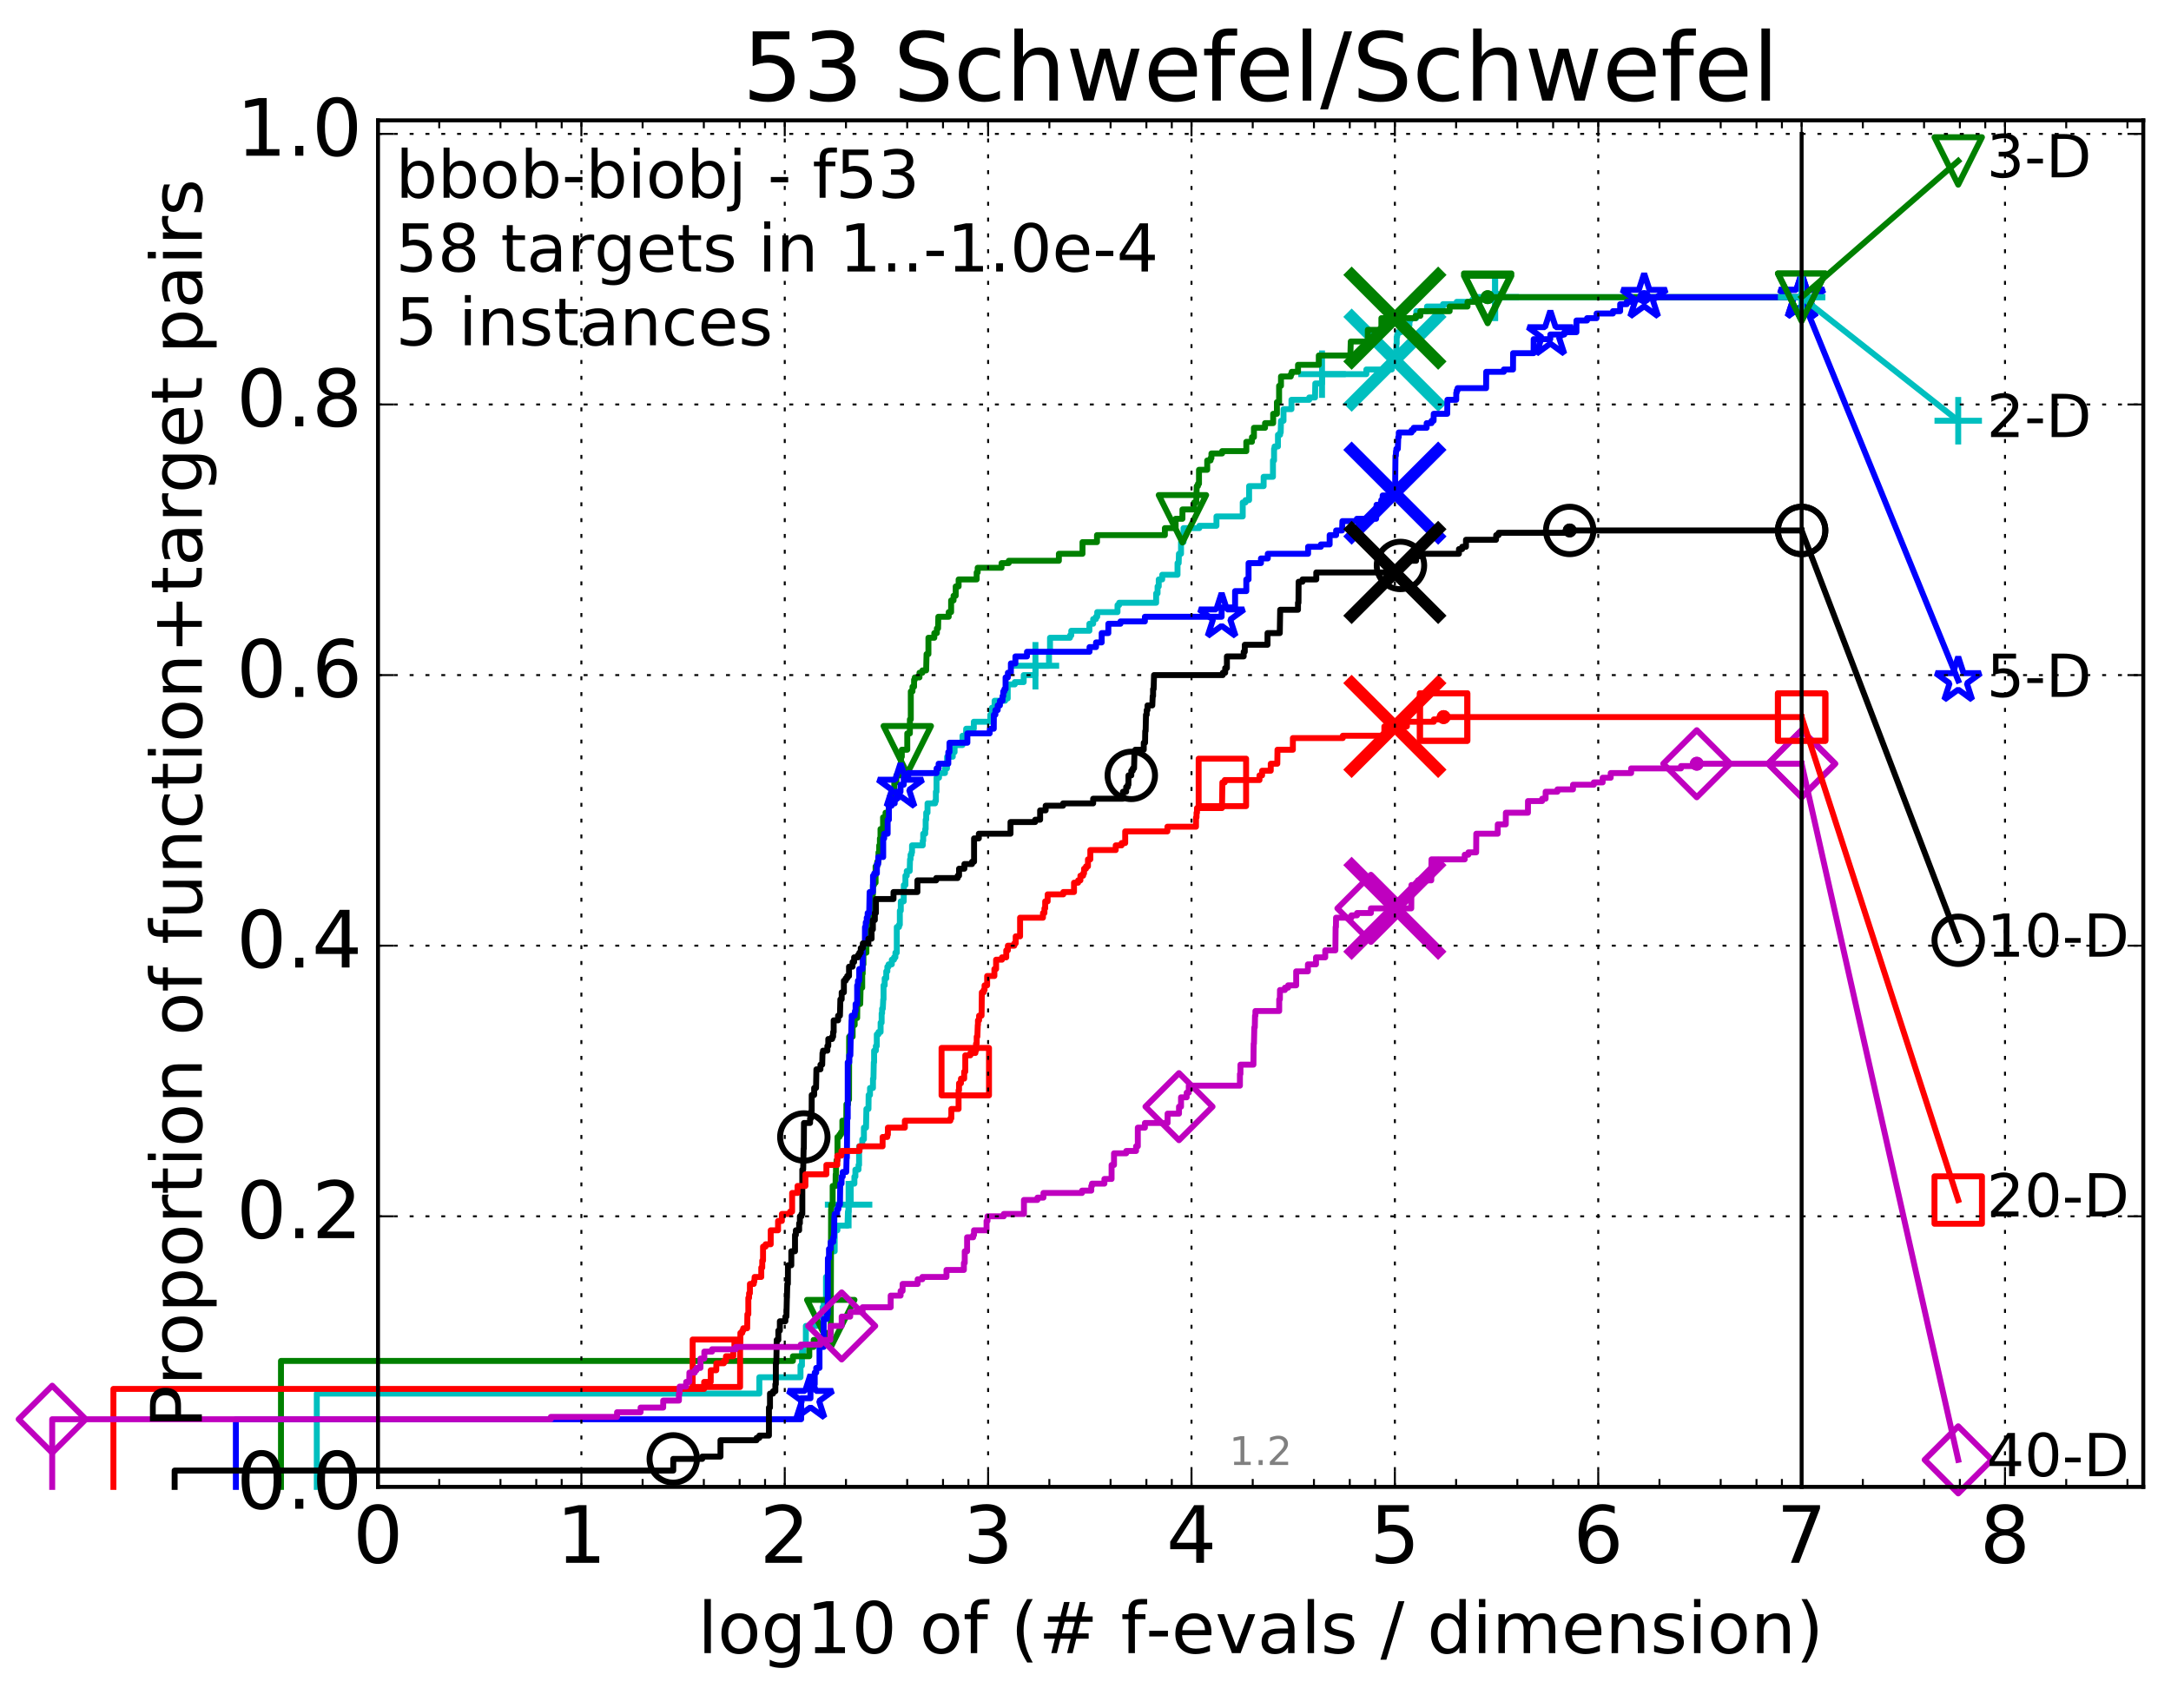 <?xml version="1.0" encoding="utf-8" standalone="no"?>
<!DOCTYPE svg PUBLIC "-//W3C//DTD SVG 1.1//EN"
  "http://www.w3.org/Graphics/SVG/1.1/DTD/svg11.dtd">
<!-- Created with matplotlib (http://matplotlib.org/) -->
<svg height="432pt" version="1.1" viewBox="0 0 549 432" width="549pt" xmlns="http://www.w3.org/2000/svg" xmlns:xlink="http://www.w3.org/1999/xlink">
 <defs>
  <style type="text/css">
*{stroke-linecap:butt;stroke-linejoin:round;stroke-miterlimit:100000;}
  </style>
 </defs>
 <g id="figure_1">
  <g id="patch_1">
   <path d="M 0 432.436 
L 549.192 432.436 
L 549.192 0 
L 0 0 
z
" style="fill:#ffffff;"/>
  </g>
  <g id="axes_1">
   <g id="patch_2">
    <path d="M 95.592 376.036 
L 541.992 376.036 
L 541.992 30.436 
L 95.592 30.436 
z
" style="fill:#ffffff;"/>
   </g>
   <g id="line2d_1">
    <defs>
     <path d="M 0 1.5 
C 0.398 1.5 0.779 1.342 1.061 1.061 
C 1.342 0.779 1.5 0.398 1.5 0 
C 1.5 -0.398 1.342 -0.779 1.061 -1.061 
C 0.779 -1.342 0.398 -1.5 0 -1.5 
C -0.398 -1.5 -0.779 -1.342 -1.061 -1.061 
C -1.342 -0.779 -1.5 -0.398 -1.5 0 
C -1.5 0.398 -1.342 0.779 -1.061 1.061 
C -0.779 1.342 -0.398 1.5 0 1.5 
z
" id="mab626cd0be" style="stroke:#00bfbf;stroke-width:0.5;"/>
    </defs>
    <g>
     <use style="fill:#00bfbf;stroke:#00bfbf;stroke-width:0.5;" x="378.084" xlink:href="#mab626cd0be" y="75.155"/>
     <use style="fill:#00bfbf;stroke:#00bfbf;stroke-width:0.5;" x="378.084" xlink:href="#mab626cd0be" y="75.155"/>
    </g>
   </g>
   <g id="line2d_2">
    <path d="M 80.11 376.036 
L 80.11 352.438 
L 192.023 352.438 
L 192.023 348.308 
L 202.428 348.308 
L 202.428 345.358 
L 202.798 345.358 
L 202.798 341.818 
L 203.163 341.818 
L 203.163 340.049 
L 203.787 340.049 
L 203.787 335.329 
L 206.515 335.329 
L 206.515 332.969 
L 208.02 332.969 
L 208.02 330.609 
L 208.309 330.609 
L 208.309 328.839 
L 208.876 328.839 
L 208.876 322.94 
L 209.903 322.94 
L 209.903 316.45 
L 211.075 316.45 
L 211.075 311.14 
L 211.762 311.14 
L 211.762 309.96 
L 214.318 309.96 
L 214.427 306.421 
L 214.591 306.421 
L 214.591 304.651 
L 215.126 304.651 
L 215.126 299.341 
L 216.059 299.341 
L 216.059 297.571 
L 216.311 297.571 
L 216.311 295.801 
L 217.1 295.801 
L 217.1 294.621 
L 217.245 294.621 
L 217.245 289.902 
L 218.049 289.902 
L 218.049 288.132 
L 218.463 288.132 
L 218.463 285.182 
L 219.003 285.182 
L 219.092 280.462 
L 219.618 280.462 
L 219.661 276.923 
L 220.004 276.923 
L 220.004 275.153 
L 220.757 275.153 
L 220.757 272.793 
L 220.88 272.793 
L 220.962 268.663 
L 221.043 268.663 
L 221.043 265.713 
L 221.485 265.713 
L 221.485 264.533 
L 221.723 264.533 
L 221.723 261.584 
L 222.152 261.584 
L 222.152 260.994 
L 222.687 260.994 
L 222.687 258.634 
L 222.949 258.634 
L 222.949 256.274 
L 223.061 256.274 
L 223.061 255.094 
L 223.246 255.094 
L 223.356 252.734 
L 223.429 252.734 
L 223.429 249.194 
L 223.719 249.194 
L 223.719 247.424 
L 224.112 247.424 
L 224.112 245.655 
L 224.393 245.655 
L 224.393 244.475 
L 224.705 244.475 
L 224.705 243.885 
L 225.518 243.885 
L 225.518 242.705 
L 226.076 242.705 
L 226.076 242.115 
L 226.429 242.115 
L 226.429 240.935 
L 226.778 240.935 
L 226.778 234.445 
L 227.336 234.445 
L 227.336 233.855 
L 227.55 233.855 
L 227.55 230.316 
L 227.791 230.316 
L 227.791 227.956 
L 228.529 227.956 
L 228.558 223.826 
L 228.961 223.826 
L 228.961 221.466 
L 229.3 221.466 
L 229.3 220.286 
L 230.045 220.286 
L 230.126 217.336 
L 230.261 217.336 
L 230.261 216.156 
L 230.502 216.156 
L 230.502 215.566 
L 230.634 215.566 
L 230.634 213.797 
L 233.344 213.797 
L 233.344 212.617 
L 233.461 212.617 
L 233.461 210.847 
L 233.967 210.847 
L 233.967 209.667 
L 234.081 209.667 
L 234.081 207.307 
L 234.216 207.307 
L 234.216 205.537 
L 234.552 205.537 
L 234.552 203.177 
L 236.464 203.177 
L 236.464 202.587 
L 236.666 202.587 
L 236.666 200.227 
L 236.827 200.227 
L 236.827 196.688 
L 237.459 196.688 
L 237.459 195.508 
L 238.965 195.508 
L 238.965 194.328 
L 239.469 194.328 
L 239.505 191.378 
L 240.933 191.378 
L 240.933 190.198 
L 241.395 190.198 
L 241.395 188.428 
L 243.392 188.428 
L 243.392 186.068 
L 244.285 186.068 
L 244.328 184.298 
L 246.261 184.298 
L 246.261 182.529 
L 250.429 182.529 
L 250.429 180.759 
L 250.818 180.759 
L 250.839 178.989 
L 251.513 178.989 
L 251.513 177.219 
L 254.181 177.219 
L 254.181 176.629 
L 254.834 176.629 
L 254.834 173.089 
L 256.622 173.089 
L 256.622 172.499 
L 258.874 172.499 
L 258.874 170.729 
L 261.84 170.729 
L 261.84 168.369 
L 265.275 168.369 
L 265.275 164.83 
L 265.526 164.83 
L 265.526 161.29 
L 270.57 161.29 
L 270.57 160.7 
L 270.903 160.7 
L 270.903 159.52 
L 275.487 159.52 
L 275.487 157.75 
L 276.435 157.75 
L 276.435 156.57 
L 277.132 156.57 
L 277.132 155.98 
L 277.462 155.98 
L 277.462 154.8 
L 282.596 154.8 
L 282.596 153.03 
L 283.007 153.03 
L 283.007 152.44 
L 292.366 152.44 
L 292.366 150.081 
L 292.725 150.081 
L 292.725 148.311 
L 293.023 148.311 
L 293.023 146.541 
L 293.896 146.541 
L 293.896 145.361 
L 297.772 145.361 
L 297.772 142.411 
L 298.063 142.411 
L 298.124 140.051 
L 298.655 140.051 
L 298.655 137.101 
L 299.283 137.101 
L 299.283 133.562 
L 303.29 133.562 
L 303.29 132.972 
L 307.617 132.972 
L 307.617 130.612 
L 314.259 130.612 
L 314.259 127.072 
L 314.965 127.072 
L 314.965 126.482 
L 315.872 126.482 
L 315.872 122.942 
L 319.548 122.942 
L 319.548 120.583 
L 321.905 120.583 
L 321.905 116.453 
L 322.182 116.453 
L 322.182 113.503 
L 322.31 113.503 
L 322.31 112.913 
L 323.168 112.913 
L 323.168 109.963 
L 323.713 109.963 
L 323.713 109.373 
L 323.865 109.373 
L 323.937 106.423 
L 324.575 106.423 
L 324.575 103.474 
L 326.582 103.474 
L 326.582 101.114 
L 331.071 101.114 
L 331.071 100.524 
L 332.547 100.524 
L 332.608 96.984 
L 334.314 96.984 
L 334.314 94.624 
L 345.524 94.624 
L 345.524 93.444 
L 351.955 93.444 
L 351.955 91.084 
L 352.887 91.084 
L 352.979 89.904 
L 353.024 89.904 
L 353.126 86.955 
L 353.193 86.955 
L 353.193 85.185 
L 353.312 85.185 
L 353.312 84.595 
L 353.469 84.595 
L 353.469 84.005 
L 354.295 84.005 
L 354.295 83.415 
L 354.599 83.415 
L 354.599 82.825 
L 355.528 82.825 
L 355.528 82.235 
L 356.416 82.235 
L 356.416 81.055 
L 356.668 81.055 
L 356.668 80.465 
L 358.131 80.465 
L 358.163 78.695 
L 360.862 78.695 
L 360.862 77.515 
L 364.908 77.515 
L 364.908 76.925 
L 368.379 76.925 
L 368.379 76.335 
L 372.346 76.335 
L 372.346 75.745 
L 378.084 75.745 
L 378.084 75.155 
L 455.592 75.155 
L 455.592 75.155 
" style="fill:none;stroke:#00bfbf;stroke-linecap:square;stroke-width:1.5;"/>
   </g>
   <g id="line2d_3">
    <defs>
     <path d="M -6 0 
L 6 0 
M 0 6 
L 0 -6 
" id="m1f5afb6e54" style="stroke:#00bfbf;stroke-width:1.5;"/>
    </defs>
    <g>
     <use style="fill:none;stroke:#00bfbf;stroke-width:1.5;" x="214.591" xlink:href="#m1f5afb6e54" y="304.651"/>
     <use style="fill:none;stroke:#00bfbf;stroke-width:1.5;" x="261.84" xlink:href="#m1f5afb6e54" y="168.369"/>
     <use style="fill:none;stroke:#00bfbf;stroke-width:1.5;" x="334.314" xlink:href="#m1f5afb6e54" y="94.624"/>
     <use style="fill:none;stroke:#00bfbf;stroke-width:1.5;" x="378.084" xlink:href="#m1f5afb6e54" y="75.155"/>
     <use style="fill:none;stroke:#00bfbf;stroke-width:1.5;" x="378.084" xlink:href="#m1f5afb6e54" y="75.155"/>
     <use style="fill:none;stroke:#00bfbf;stroke-width:1.5;" x="455.592" xlink:href="#m1f5afb6e54" y="75.155"/>
    </g>
   </g>
   <g id="line2d_4"/>
   <g id="line2d_5">
    <path clip-path="url(#p15f1cf89a6)" d="M 352.747 91.084 
" style="fill:none;stroke:#00bfbf;stroke-linecap:square;"/>
    <defs>
     <path d="M -12 12 
L 12 -12 
M -12 -12 
L 12 12 
" id="mf789f86baf" style="stroke:#00bfbf;stroke-width:3.0;"/>
    </defs>
    <g clip-path="url(#p15f1cf89a6)">
     <use style="fill:#00bfbf;stroke:#00bfbf;stroke-width:3.0;" x="352.747" xlink:href="#mf789f86baf" y="91.084"/>
    </g>
   </g>
   <g id="line2d_6">
    <defs>
     <path d="M 0 1.5 
C 0.398 1.5 0.779 1.342 1.061 1.061 
C 1.342 0.779 1.5 0.398 1.5 0 
C 1.5 -0.398 1.342 -0.779 1.061 -1.061 
C 0.779 -1.342 0.398 -1.5 0 -1.5 
C -0.398 -1.5 -0.779 -1.342 -1.061 -1.061 
C -1.342 -0.779 -1.5 -0.398 -1.5 0 
C -1.5 0.398 -1.342 0.779 -1.061 1.061 
C -0.779 1.342 -0.398 1.5 0 1.5 
z
" id="m5ee4f8d0a2" style="stroke:#008000;stroke-width:0.5;"/>
    </defs>
    <g>
     <use style="fill:#008000;stroke:#008000;stroke-width:0.5;" x="376.198" xlink:href="#m5ee4f8d0a2" y="75.155"/>
     <use style="fill:#008000;stroke:#008000;stroke-width:0.5;" x="376.198" xlink:href="#m5ee4f8d0a2" y="75.155"/>
    </g>
   </g>
   <g id="line2d_7">
    <path d="M 71.054 376.036 
L 71.054 344.178 
L 200.51 344.178 
L 200.51 342.998 
L 204.65 342.998 
L 204.65 340.639 
L 205.75 340.639 
L 205.75 338.869 
L 209.178 338.869 
L 209.224 337.099 
L 210.08 337.099 
L 210.169 305.831 
L 210.213 305.831 
L 210.213 304.651 
L 210.562 304.651 
L 210.562 299.931 
L 211.286 299.931 
L 211.328 296.981 
L 211.411 296.981 
L 211.411 294.621 
L 211.536 294.621 
L 211.536 293.442 
L 211.783 293.442 
L 211.783 287.542 
L 212.269 287.542 
L 212.269 286.952 
L 212.667 286.952 
L 212.667 286.362 
L 213.019 286.362 
L 213.019 283.412 
L 214.005 283.412 
L 214.042 279.282 
L 214.446 279.282 
L 214.446 278.102 
L 214.699 278.102 
L 214.735 262.173 
L 215.615 262.173 
L 215.615 259.224 
L 216.127 259.224 
L 216.127 257.454 
L 216.759 257.454 
L 216.791 253.914 
L 217.532 253.914 
L 217.627 249.784 
L 218.034 249.784 
L 218.034 246.245 
L 218.157 246.245 
L 218.157 243.885 
L 218.341 243.885 
L 218.341 240.935 
L 219.092 240.935 
L 219.092 237.395 
L 219.473 237.395 
L 219.531 232.085 
L 219.876 232.085 
L 219.876 231.495 
L 220.412 231.495 
L 220.412 230.905 
L 220.606 230.905 
L 220.661 226.186 
L 220.743 226.186 
L 220.743 223.826 
L 221.016 223.826 
L 221.016 223.236 
L 221.419 223.236 
L 221.419 219.106 
L 221.841 219.106 
L 221.841 217.926 
L 222.152 217.926 
L 222.152 215.566 
L 222.332 215.566 
L 222.332 213.797 
L 222.51 213.797 
L 222.51 212.027 
L 222.661 212.027 
L 222.661 209.667 
L 223.307 209.667 
L 223.307 206.717 
L 223.934 206.717 
L 223.934 205.537 
L 224.774 205.537 
L 224.774 203.767 
L 225.025 203.767 
L 225.025 201.407 
L 225.562 201.407 
L 225.562 200.227 
L 226.108 200.227 
L 226.151 197.868 
L 226.683 197.868 
L 226.683 196.098 
L 227.59 196.098 
L 227.59 193.738 
L 227.791 193.738 
L 227.871 191.378 
L 228.05 191.378 
L 228.05 189.608 
L 229.43 189.608 
L 229.43 185.478 
L 230.09 185.478 
L 230.09 181.939 
L 230.324 181.939 
L 230.324 174.859 
L 230.748 174.859 
L 230.748 173.679 
L 231.148 173.679 
L 231.148 171.909 
L 231.337 171.909 
L 231.337 171.319 
L 232.517 171.319 
L 232.517 170.139 
L 233.266 170.139 
L 233.266 169.549 
L 234.201 169.549 
L 234.306 165.42 
L 234.78 165.42 
L 234.78 161.29 
L 236.266 161.29 
L 236.266 160.11 
L 236.914 160.11 
L 236.914 158.93 
L 237.218 158.93 
L 237.283 155.98 
L 239.909 155.98 
L 239.909 154.8 
L 240.518 154.8 
L 240.518 151.851 
L 241.132 151.851 
L 241.132 150.671 
L 241.676 150.671 
L 241.676 148.311 
L 242.416 148.311 
L 242.416 146.541 
L 246.98 146.541 
L 246.98 144.771 
L 247.233 144.771 
L 247.233 143.591 
L 253.269 143.591 
L 253.269 142.411 
L 255.092 142.411 
L 255.092 141.821 
L 267.767 141.821 
L 267.767 140.051 
L 273.74 140.051 
L 273.74 137.101 
L 277.405 137.101 
L 277.405 135.332 
L 294.573 135.332 
L 294.573 133.562 
L 297.294 133.562 
L 297.294 131.202 
L 299.013 131.202 
L 299.013 128.842 
L 301.968 128.842 
L 301.968 127.072 
L 302.517 127.072 
L 302.621 122.942 
L 302.936 122.942 
L 302.936 122.352 
L 303.201 122.352 
L 303.201 118.813 
L 305.28 118.813 
L 305.28 116.453 
L 306.125 116.453 
L 306.125 115.863 
L 306.345 115.863 
L 306.345 114.683 
L 309.048 114.683 
L 309.048 114.093 
L 315.168 114.093 
L 315.168 111.733 
L 316.592 111.733 
L 316.592 110.553 
L 317.093 110.553 
L 317.093 108.193 
L 319.9 108.193 
L 319.9 107.013 
L 321.957 107.013 
L 321.957 104.654 
L 322.905 104.654 
L 322.905 101.704 
L 323.459 101.704 
L 323.459 97.574 
L 323.935 97.574 
L 323.935 95.214 
L 326.42 95.214 
L 326.42 94.624 
L 326.642 94.624 
L 326.642 94.034 
L 328.242 94.034 
L 328.242 92.264 
L 333.495 92.264 
L 333.495 89.904 
L 341.479 89.904 
L 341.579 86.365 
L 345.89 86.365 
L 345.89 83.415 
L 349.325 83.415 
L 349.325 80.465 
L 357.957 80.465 
L 357.957 79.875 
L 359.178 79.875 
L 359.178 78.695 
L 366.581 78.695 
L 366.581 77.515 
L 371.106 77.515 
L 371.106 76.335 
L 374.118 76.335 
L 374.118 75.745 
L 376.198 75.745 
L 376.198 75.155 
L 455.592 75.155 
L 455.592 75.155 
" style="fill:none;stroke:#008000;stroke-linecap:square;stroke-width:1.5;"/>
   </g>
   <g id="line2d_8">
    <defs>
     <path d="M -0 6 
L 6 -6 
L -6 -6 
z
" id="m02ba4278e5" style="stroke:#008000;stroke-linejoin:miter;stroke-width:1.5;"/>
    </defs>
    <g>
     <use style="fill:none;stroke:#008000;stroke-linejoin:miter;stroke-width:1.5;" x="210.08" xlink:href="#m02ba4278e5" y="334.739"/>
     <use style="fill:none;stroke:#008000;stroke-linejoin:miter;stroke-width:1.5;" x="229.43" xlink:href="#m02ba4278e5" y="189.608"/>
     <use style="fill:none;stroke:#008000;stroke-linejoin:miter;stroke-width:1.5;" x="299.013" xlink:href="#m02ba4278e5" y="131.202"/>
     <use style="fill:none;stroke:#008000;stroke-linejoin:miter;stroke-width:1.5;" x="376.198" xlink:href="#m02ba4278e5" y="75.745"/>
     <use style="fill:none;stroke:#008000;stroke-linejoin:miter;stroke-width:1.5;" x="376.198" xlink:href="#m02ba4278e5" y="75.155"/>
     <use style="fill:none;stroke:#008000;stroke-linejoin:miter;stroke-width:1.5;" x="455.592" xlink:href="#m02ba4278e5" y="75.155"/>
    </g>
   </g>
   <g id="line2d_9"/>
   <g id="line2d_10">
    <path clip-path="url(#p15f1cf89a6)" d="M 352.743 80.465 
" style="fill:none;stroke:#008000;stroke-linecap:square;"/>
    <defs>
     <path d="M -12 12 
L 12 -12 
M -12 -12 
L 12 12 
" id="mce9a2c3f93" style="stroke:#008000;stroke-width:3.0;"/>
    </defs>
    <g clip-path="url(#p15f1cf89a6)">
     <use style="fill:#008000;stroke:#008000;stroke-width:3.0;" x="352.743" xlink:href="#mce9a2c3f93" y="80.465"/>
    </g>
   </g>
   <g id="line2d_11">
    <defs>
     <path d="M 0 1.5 
C 0.398 1.5 0.779 1.342 1.061 1.061 
C 1.342 0.779 1.5 0.398 1.5 0 
C 1.5 -0.398 1.342 -0.779 1.061 -1.061 
C 0.779 -1.342 0.398 -1.5 0 -1.5 
C -0.398 -1.5 -0.779 -1.342 -1.061 -1.061 
C -1.342 -0.779 -1.5 -0.398 -1.5 0 
C -1.5 0.398 -1.342 0.779 -1.061 1.061 
C -0.779 1.342 -0.398 1.5 0 1.5 
z
" id="m58a76d8626" style="stroke:#0000ff;stroke-width:0.5;"/>
    </defs>
    <g>
     <use style="fill:#0000ff;stroke:#0000ff;stroke-width:0.5;" x="415.773" xlink:href="#m58a76d8626" y="75.155"/>
     <use style="fill:#0000ff;stroke:#0000ff;stroke-width:0.5;" x="415.773" xlink:href="#m58a76d8626" y="75.155"/>
    </g>
   </g>
   <g id="line2d_12">
    <path d="M 59.645 376.036 
L 59.645 358.927 
L 202.595 358.927 
L 202.595 353.618 
L 204.952 353.618 
L 204.952 350.078 
L 206.028 350.078 
L 206.028 347.128 
L 206.406 347.128 
L 206.406 345.948 
L 207.235 345.948 
L 207.235 340.639 
L 208.295 340.639 
L 208.295 333.559 
L 209.113 333.559 
L 209.113 332.379 
L 209.306 332.379 
L 209.361 318.22 
L 209.634 318.22 
L 209.634 315.86 
L 210.063 315.86 
L 210.063 314.09 
L 210.717 314.09 
L 210.717 312.91 
L 210.897 312.91 
L 210.999 307.601 
L 211.075 307.601 
L 211.075 307.011 
L 211.676 307.011 
L 211.676 305.831 
L 211.995 305.831 
L 212.092 304.651 
L 212.405 304.651 
L 212.477 299.341 
L 212.808 299.341 
L 212.808 297.571 
L 213.111 297.571 
L 213.111 296.391 
L 213.997 296.391 
L 214.086 292.852 
L 214.153 292.852 
L 214.241 282.822 
L 214.373 282.822 
L 214.373 268.663 
L 214.763 268.663 
L 214.763 266.893 
L 215.041 266.893 
L 215.147 261.584 
L 215.253 261.584 
L 215.337 258.044 
L 215.379 258.044 
L 215.379 256.864 
L 216.12 256.864 
L 216.201 255.684 
L 216.362 255.684 
L 216.362 253.914 
L 216.759 253.914 
L 216.759 249.194 
L 216.955 249.194 
L 216.955 248.014 
L 217.284 248.014 
L 217.284 245.065 
L 218.114 245.065 
L 218.206 239.165 
L 218.408 239.165 
L 218.408 238.575 
L 218.717 238.575 
L 218.735 234.445 
L 218.932 234.445 
L 218.932 233.265 
L 219.181 233.265 
L 219.181 232.085 
L 219.409 232.085 
L 219.409 230.905 
L 219.807 230.905 
L 219.91 225.596 
L 220.749 225.596 
L 220.765 221.466 
L 221.076 221.466 
L 221.076 220.876 
L 221.747 220.876 
L 221.747 218.516 
L 222.09 218.516 
L 222.09 216.746 
L 223.341 216.746 
L 223.341 212.027 
L 223.589 212.027 
L 223.589 210.847 
L 224.47 210.847 
L 224.47 207.307 
L 224.788 207.307 
L 224.788 203.767 
L 225.464 203.767 
L 225.464 203.177 
L 226.25 203.177 
L 226.25 201.997 
L 226.607 201.997 
L 226.607 200.227 
L 227.719 200.227 
L 227.731 198.458 
L 228.535 198.458 
L 228.535 196.688 
L 229.667 196.688 
L 229.667 195.508 
L 236.847 195.508 
L 236.847 194.328 
L 237.354 194.328 
L 237.354 193.148 
L 239.805 193.148 
L 239.805 190.198 
L 240.104 190.198 
L 240.104 187.838 
L 244.629 187.838 
L 244.629 185.478 
L 250.263 185.478 
L 250.311 184.298 
L 251.301 184.298 
L 251.33 180.759 
L 251.716 180.759 
L 251.716 179.579 
L 252.297 179.579 
L 252.297 178.399 
L 252.863 178.399 
L 252.863 177.219 
L 253.517 177.219 
L 253.517 176.039 
L 253.703 176.039 
L 253.703 174.859 
L 253.994 174.859 
L 253.994 174.269 
L 254.289 174.269 
L 254.289 171.319 
L 254.872 171.319 
L 254.872 170.139 
L 255.631 170.139 
L 255.631 167.78 
L 256.775 167.78 
L 256.775 166.01 
L 259.703 166.01 
L 259.703 164.83 
L 275.52 164.83 
L 275.52 163.65 
L 277.163 163.65 
L 277.163 162.47 
L 278.591 162.47 
L 278.591 160.11 
L 280.278 160.11 
L 280.278 157.75 
L 283.342 157.75 
L 283.342 157.16 
L 289.517 157.16 
L 289.517 155.98 
L 308.923 155.98 
L 308.923 153.62 
L 312.326 153.62 
L 312.326 149.491 
L 315.165 149.491 
L 315.165 146.541 
L 315.735 146.541 
L 315.735 142.411 
L 318.871 142.411 
L 318.871 141.231 
L 320.596 141.231 
L 320.596 140.051 
L 330.79 140.051 
L 330.79 138.281 
L 334.023 138.281 
L 334.023 137.691 
L 336.24 137.691 
L 336.24 135.332 
L 337.877 135.332 
L 337.877 134.152 
L 339.382 134.152 
L 339.464 131.792 
L 343.125 131.792 
L 343.125 131.202 
L 347.991 131.202 
L 348.09 128.842 
L 348.103 128.842 
L 348.103 127.662 
L 349.29 127.662 
L 349.29 126.482 
L 349.646 126.482 
L 349.646 125.302 
L 351.448 125.302 
L 351.448 124.712 
L 352.788 124.712 
L 352.884 115.273 
L 352.977 115.273 
L 353.027 114.093 
L 353.117 114.093 
L 353.117 113.503 
L 353.485 113.503 
L 353.595 110.553 
L 353.718 110.553 
L 353.718 109.373 
L 356.952 109.373 
L 356.952 108.783 
L 357.493 108.783 
L 357.493 108.193 
L 360.769 108.193 
L 360.769 107.013 
L 362.004 107.013 
L 362.004 106.423 
L 362.527 106.423 
L 362.556 104.654 
L 365.973 104.654 
L 366.018 101.114 
L 368.25 101.114 
L 368.256 99.344 
L 368.366 99.344 
L 368.366 98.754 
L 368.597 98.754 
L 368.597 98.164 
L 375.804 98.164 
L 375.833 94.034 
L 380.286 94.034 
L 380.286 93.444 
L 382.607 93.444 
L 382.631 89.315 
L 387.815 89.315 
L 387.834 85.775 
L 392.035 85.775 
L 392.05 84.595 
L 395.583 84.595 
L 395.583 84.005 
L 398.644 84.005 
L 398.655 81.055 
L 401.335 81.055 
L 401.335 80.465 
L 403.737 80.465 
L 403.746 79.285 
L 407.882 79.285 
L 407.882 78.695 
L 409.704 78.695 
L 409.704 76.925 
L 411.382 76.925 
L 411.382 76.335 
L 412.938 76.335 
L 412.938 75.745 
L 415.773 75.745 
L 415.773 75.155 
L 455.592 75.155 
L 455.592 75.155 
" style="fill:none;stroke:#0000ff;stroke-linecap:square;stroke-width:1.5;"/>
   </g>
   <g id="line2d_13">
    <defs>
     <path d="M 0 -6 
L -1.347 -1.854 
L -5.706 -1.854 
L -2.18 0.708 
L -3.527 4.854 
L -0 2.292 
L 3.527 4.854 
L 2.18 0.708 
L 5.706 -1.854 
L 1.347 -1.854 
z
" id="m992cd83f45" style="stroke:#0000ff;stroke-linejoin:bevel;stroke-width:1.5;"/>
    </defs>
    <g>
     <use style="fill:none;stroke:#0000ff;stroke-linejoin:bevel;stroke-width:1.5;" x="204.952" xlink:href="#m992cd83f45" y="353.618"/>
     <use style="fill:none;stroke:#0000ff;stroke-linejoin:bevel;stroke-width:1.5;" x="227.719" xlink:href="#m992cd83f45" y="199.048"/>
     <use style="fill:none;stroke:#0000ff;stroke-linejoin:bevel;stroke-width:1.5;" x="308.923" xlink:href="#m992cd83f45" y="155.98"/>
     <use style="fill:none;stroke:#0000ff;stroke-linejoin:bevel;stroke-width:1.5;" x="392.05" xlink:href="#m992cd83f45" y="84.595"/>
     <use style="fill:none;stroke:#0000ff;stroke-linejoin:bevel;stroke-width:1.5;" x="415.773" xlink:href="#m992cd83f45" y="75.155"/>
     <use style="fill:none;stroke:#0000ff;stroke-linejoin:bevel;stroke-width:1.5;" x="455.592" xlink:href="#m992cd83f45" y="75.155"/>
    </g>
   </g>
   <g id="line2d_14"/>
   <g id="line2d_15">
    <path clip-path="url(#p15f1cf89a6)" d="M 352.74 124.712 
" style="fill:none;stroke:#0000ff;stroke-linecap:square;"/>
    <defs>
     <path d="M -12 12 
L 12 -12 
M -12 -12 
L 12 12 
" id="m34be15da13" style="stroke:#0000ff;stroke-width:3.0;"/>
    </defs>
    <g clip-path="url(#p15f1cf89a6)">
     <use style="fill:#0000ff;stroke:#0000ff;stroke-width:3.0;" x="352.74" xlink:href="#m34be15da13" y="124.712"/>
    </g>
   </g>
   <g id="line2d_16">
    <defs>
     <path d="M 0 1.5 
C 0.398 1.5 0.779 1.342 1.061 1.061 
C 1.342 0.779 1.5 0.398 1.5 0 
C 1.5 -0.398 1.342 -0.779 1.061 -1.061 
C 0.779 -1.342 0.398 -1.5 0 -1.5 
C -0.398 -1.5 -0.779 -1.342 -1.061 -1.061 
C -1.342 -0.779 -1.5 -0.398 -1.5 0 
C -1.5 0.398 -1.342 0.779 -1.061 1.061 
C -0.779 1.342 -0.398 1.5 0 1.5 
z
" id="m8101232148" style="stroke:#000000;stroke-width:0.5;"/>
    </defs>
    <g>
     <use style="stroke:#000000;stroke-width:0.5;" x="396.941" xlink:href="#m8101232148" y="134.152"/>
     <use style="stroke:#000000;stroke-width:0.5;" x="396.941" xlink:href="#m8101232148" y="134.152"/>
    </g>
   </g>
   <g id="line2d_17">
    <path d="M 44.163 376.036 
L 44.163 371.907 
L 170.255 371.907 
L 170.255 368.957 
L 177.589 368.957 
L 177.589 368.367 
L 182.195 368.367 
L 182.195 364.237 
L 191.328 364.237 
L 191.328 363.647 
L 192.023 363.647 
L 192.023 363.057 
L 194.448 363.057 
L 194.448 355.978 
L 194.714 355.978 
L 194.714 352.438 
L 195.492 352.438 
L 195.492 351.848 
L 196.071 351.848 
L 196.071 350.078 
L 196.195 350.078 
L 196.195 344.768 
L 196.318 344.768 
L 196.416 338.869 
L 196.828 338.869 
L 196.828 336.509 
L 197.209 336.509 
L 197.209 334.149 
L 198.605 334.149 
L 198.605 332.969 
L 198.869 332.969 
L 198.979 328.249 
L 199 328.249 
L 199.087 324.71 
L 199.239 324.71 
L 199.26 319.99 
L 200.106 319.99 
L 200.106 316.45 
L 201.04 316.45 
L 201.04 312.32 
L 201.257 312.32 
L 201.257 311.14 
L 202.089 311.14 
L 202.089 309.37 
L 202.278 309.37 
L 202.278 307.601 
L 202.669 307.601 
L 202.669 307.011 
L 202.89 307.011 
L 202.89 295.801 
L 203.109 295.801 
L 203.217 290.492 
L 203.271 290.492 
L 203.307 284.002 
L 204.852 284.002 
L 204.852 282.822 
L 205.102 282.822 
L 205.135 281.052 
L 205.251 281.052 
L 205.267 276.923 
L 205.884 276.923 
L 205.884 275.153 
L 206.359 275.153 
L 206.453 270.433 
L 207.475 270.433 
L 207.475 269.253 
L 207.918 269.253 
L 207.991 266.303 
L 208.122 266.303 
L 208.122 265.713 
L 209.224 265.713 
L 209.224 264.533 
L 209.457 264.533 
L 209.457 262.763 
L 210.431 262.763 
L 210.431 262.173 
L 210.678 262.173 
L 210.678 260.994 
L 210.82 260.994 
L 210.82 258.044 
L 211.934 258.044 
L 211.934 256.864 
L 212.405 256.864 
L 212.513 252.734 
L 212.843 252.734 
L 212.843 250.964 
L 213.399 250.964 
L 213.399 248.014 
L 213.852 248.014 
L 213.852 247.424 
L 214.241 247.424 
L 214.241 246.834 
L 214.699 246.834 
L 214.699 244.475 
L 215.587 244.475 
L 215.587 243.295 
L 215.988 243.295 
L 215.988 242.115 
L 216.964 242.115 
L 216.964 241.525 
L 217.313 241.525 
L 217.313 240.935 
L 217.674 240.935 
L 217.674 239.755 
L 218.188 239.755 
L 218.188 238.575 
L 219.592 238.575 
L 219.592 237.395 
L 220.409 237.395 
L 220.409 235.035 
L 220.732 235.035 
L 220.732 232.675 
L 221.229 232.675 
L 221.229 230.905 
L 221.501 230.905 
L 221.501 227.366 
L 225.952 227.366 
L 225.952 225.596 
L 231.993 225.596 
L 231.993 222.646 
L 236.751 222.646 
L 236.751 222.056 
L 242.174 222.056 
L 242.174 221.466 
L 242.525 221.466 
L 242.525 219.696 
L 243.874 219.696 
L 243.874 218.516 
L 245.807 218.516 
L 245.807 217.926 
L 246.321 217.926 
L 246.321 212.027 
L 247.524 212.027 
L 247.524 210.847 
L 255.537 210.847 
L 255.537 207.897 
L 261.77 207.897 
L 261.77 207.307 
L 263.024 207.307 
L 263.024 204.947 
L 264.424 204.947 
L 264.424 203.767 
L 268.833 203.767 
L 268.833 203.177 
L 276.436 203.177 
L 276.436 201.997 
L 283.963 201.997 
L 283.963 200.227 
L 284.783 200.227 
L 284.783 199.048 
L 285.193 199.048 
L 285.193 198.458 
L 285.366 198.458 
L 285.366 196.098 
L 286.082 196.098 
L 286.082 194.918 
L 286.456 194.918 
L 286.456 194.328 
L 286.78 194.328 
L 286.869 190.788 
L 286.956 190.788 
L 286.956 190.198 
L 287.094 190.198 
L 287.094 189.608 
L 289.231 189.608 
L 289.231 187.838 
L 289.562 187.838 
L 289.606 184.888 
L 289.706 184.888 
L 289.796 180.759 
L 289.975 180.759 
L 289.975 179.579 
L 290.181 179.579 
L 290.181 178.399 
L 291.393 178.399 
L 291.487 176.039 
L 291.588 176.039 
L 291.588 174.269 
L 291.729 174.269 
L 291.832 170.729 
L 309.213 170.729 
L 309.213 170.139 
L 309.821 170.139 
L 309.821 168.959 
L 310.26 168.959 
L 310.26 166.01 
L 314.501 166.01 
L 314.501 164.83 
L 314.781 164.83 
L 314.781 163.06 
L 320.529 163.06 
L 320.529 160.11 
L 323.631 160.11 
L 323.731 154.21 
L 328.233 154.21 
L 328.233 152.44 
L 328.359 152.44 
L 328.392 147.131 
L 329.368 147.131 
L 329.368 146.541 
L 332.86 146.541 
L 332.86 144.771 
L 353.253 144.771 
L 353.253 143.591 
L 353.806 143.591 
L 353.806 143.001 
L 354.147 143.001 
L 354.147 142.411 
L 355.846 142.411 
L 355.846 141.821 
L 358.105 141.821 
L 358.105 140.641 
L 359.171 140.641 
L 359.171 140.051 
L 368.935 140.051 
L 368.935 138.871 
L 369.755 138.871 
L 369.755 138.281 
L 370.713 138.281 
L 370.714 136.511 
L 378.31 136.511 
L 378.359 135.332 
L 378.969 135.332 
L 378.969 134.742 
L 396.941 134.742 
L 396.941 134.152 
L 455.592 134.152 
L 455.592 134.152 
" style="fill:none;stroke:#000000;stroke-linecap:square;stroke-width:1.5;"/>
   </g>
   <g id="line2d_18">
    <defs>
     <path d="M 0 6 
C 1.591 6 3.117 5.368 4.243 4.243 
C 5.368 3.117 6 1.591 6 0 
C 6 -1.591 5.368 -3.117 4.243 -4.243 
C 3.117 -5.368 1.591 -6 0 -6 
C -1.591 -6 -3.117 -5.368 -4.243 -4.243 
C -5.368 -3.117 -6 -1.591 -6 0 
C -6 1.591 -5.368 3.117 -4.243 4.243 
C -3.117 5.368 -1.591 6 0 6 
z
" id="m82e9bcbae3" style="stroke:#000000;stroke-width:1.5;"/>
    </defs>
    <g>
     <use style="fill:none;stroke:#000000;stroke-width:1.5;" x="170.255" xlink:href="#m82e9bcbae3" y="368.957"/>
     <use style="fill:none;stroke:#000000;stroke-width:1.5;" x="203.271" xlink:href="#m82e9bcbae3" y="287.542"/>
     <use style="fill:none;stroke:#000000;stroke-width:1.5;" x="286.082" xlink:href="#m82e9bcbae3" y="196.098"/>
     <use style="fill:none;stroke:#000000;stroke-width:1.5;" x="354.147" xlink:href="#m82e9bcbae3" y="143.001"/>
     <use style="fill:none;stroke:#000000;stroke-width:1.5;" x="396.941" xlink:href="#m82e9bcbae3" y="134.152"/>
     <use style="fill:none;stroke:#000000;stroke-width:1.5;" x="455.592" xlink:href="#m82e9bcbae3" y="134.152"/>
    </g>
   </g>
   <g id="line2d_19"/>
   <g id="line2d_20">
    <path clip-path="url(#p15f1cf89a6)" d="M 352.738 144.771 
" style="fill:none;stroke:#000000;stroke-linecap:square;"/>
    <defs>
     <path d="M -12 12 
L 12 -12 
M -12 -12 
L 12 12 
" id="mb63b069a3b" style="stroke:#000000;stroke-width:3.0;"/>
    </defs>
    <g clip-path="url(#p15f1cf89a6)">
     <use style="stroke:#000000;stroke-width:3.0;" x="352.738" xlink:href="#mb63b069a3b" y="144.771"/>
    </g>
   </g>
   <g id="line2d_21">
    <defs>
     <path d="M 0 1.5 
C 0.398 1.5 0.779 1.342 1.061 1.061 
C 1.342 0.779 1.5 0.398 1.5 0 
C 1.5 -0.398 1.342 -0.779 1.061 -1.061 
C 0.779 -1.342 0.398 -1.5 0 -1.5 
C -0.398 -1.5 -0.779 -1.342 -1.061 -1.061 
C -1.342 -0.779 -1.5 -0.398 -1.5 0 
C -1.5 0.398 -1.342 0.779 -1.061 1.061 
C -0.779 1.342 -0.398 1.5 0 1.5 
z
" id="m8a1ef9579b" style="stroke:#ff0000;stroke-width:0.5;"/>
    </defs>
    <g>
     <use style="fill:#ff0000;stroke:#ff0000;stroke-width:0.5;" x="365.064" xlink:href="#m8a1ef9579b" y="181.349"/>
     <use style="fill:#ff0000;stroke:#ff0000;stroke-width:0.5;" x="365.064" xlink:href="#m8a1ef9579b" y="181.349"/>
    </g>
   </g>
   <g id="line2d_22">
    <path d="M 28.682 376.036 
L 28.682 351.258 
L 178.067 351.258 
L 178.067 349.488 
L 179.728 349.488 
L 179.728 346.538 
L 181.129 346.538 
L 181.153 344.768 
L 183.056 344.768 
L 183.056 344.178 
L 183.584 344.178 
L 183.584 342.998 
L 185.439 342.998 
L 185.439 341.228 
L 185.717 341.228 
L 185.717 339.459 
L 187.225 339.459 
L 187.225 337.099 
L 187.7 337.099 
L 187.7 336.509 
L 187.951 336.509 
L 187.951 335.919 
L 188.947 335.919 
L 188.998 332.379 
L 189.236 332.379 
L 189.236 328.249 
L 189.421 328.249 
L 189.421 327.069 
L 189.637 327.069 
L 189.637 324.71 
L 190.61 324.71 
L 190.61 324.12 
L 190.752 324.12 
L 190.831 322.94 
L 192.509 322.94 
L 192.509 320.58 
L 192.756 320.58 
L 192.756 318.81 
L 192.957 318.81 
L 192.957 315.27 
L 193.604 315.27 
L 193.604 314.68 
L 194.898 314.68 
L 194.898 311.14 
L 196.756 311.14 
L 196.756 308.781 
L 197.722 308.781 
L 197.722 307.011 
L 199.782 307.011 
L 199.782 306.421 
L 200.312 306.421 
L 200.312 301.701 
L 201.677 301.701 
L 201.677 299.931 
L 203.673 299.931 
L 203.673 296.981 
L 208.974 296.981 
L 208.974 294.621 
L 211.732 294.621 
L 211.732 292.262 
L 212.779 292.262 
L 212.779 291.082 
L 217.361 291.082 
L 217.361 289.902 
L 223.19 289.902 
L 223.19 287.542 
L 224.383 287.542 
L 224.383 286.952 
L 224.529 286.952 
L 224.529 285.182 
L 228.818 285.182 
L 228.818 283.412 
L 240.331 283.412 
L 240.331 282.822 
L 240.57 282.822 
L 240.57 280.462 
L 242.403 280.462 
L 242.403 275.743 
L 242.517 275.743 
L 242.517 273.973 
L 243.001 273.973 
L 243.001 272.793 
L 243.82 272.793 
L 243.82 271.023 
L 244.098 271.023 
L 244.098 266.893 
L 245.389 266.893 
L 245.389 266.303 
L 246.655 266.303 
L 246.655 265.713 
L 246.821 265.713 
L 246.821 263.943 
L 246.987 263.943 
L 246.987 262.173 
L 247.153 262.173 
L 247.257 259.224 
L 247.306 259.224 
L 247.306 258.044 
L 247.589 258.044 
L 247.589 256.864 
L 248.218 256.864 
L 248.286 250.964 
L 248.743 250.964 
L 248.743 250.374 
L 248.975 250.374 
L 248.975 249.194 
L 249.628 249.194 
L 249.628 246.834 
L 251.458 246.834 
L 251.458 245.065 
L 251.89 245.065 
L 251.89 242.705 
L 253.378 242.705 
L 253.378 242.115 
L 254.458 242.115 
L 254.458 240.345 
L 254.867 240.345 
L 254.867 239.165 
L 256.498 239.165 
L 256.498 238.575 
L 256.846 238.575 
L 256.846 236.805 
L 257.956 236.805 
L 257.956 232.085 
L 263.744 232.085 
L 263.744 230.905 
L 264.113 230.905 
L 264.113 229.726 
L 264.302 229.726 
L 264.302 227.956 
L 264.929 227.956 
L 264.929 226.186 
L 268.892 226.186 
L 268.892 225.596 
L 271.595 225.596 
L 271.595 223.236 
L 272.632 223.236 
L 272.632 222.646 
L 273.213 222.646 
L 273.213 221.466 
L 273.901 221.466 
L 273.901 220.876 
L 274.13 220.876 
L 274.13 219.696 
L 274.624 219.696 
L 274.624 219.106 
L 275.124 219.106 
L 275.124 217.336 
L 275.719 217.336 
L 275.719 214.977 
L 282.143 214.977 
L 282.143 213.797 
L 283.627 213.797 
L 283.627 213.207 
L 284.539 213.207 
L 284.539 210.257 
L 295.211 210.257 
L 295.211 209.077 
L 302.444 209.077 
L 302.444 206.717 
L 302.58 206.717 
L 302.58 205.537 
L 302.696 205.537 
L 302.696 204.357 
L 309.018 204.357 
L 309.112 197.868 
L 309.71 197.868 
L 309.71 197.278 
L 318.498 197.278 
L 318.498 196.098 
L 319.159 196.098 
L 319.159 194.918 
L 321.346 194.918 
L 321.346 193.148 
L 323.006 193.148 
L 323.049 189.608 
L 326.941 189.608 
L 326.941 186.658 
L 339.564 186.658 
L 339.564 186.068 
L 350.077 186.068 
L 350.077 183.708 
L 355.773 183.708 
L 355.773 182.529 
L 362.588 182.529 
L 362.588 181.939 
L 365.064 181.939 
L 365.064 181.349 
L 455.592 181.349 
L 455.592 181.349 
" style="fill:none;stroke:#ff0000;stroke-linecap:square;stroke-width:1.5;"/>
   </g>
   <g id="line2d_23">
    <defs>
     <path d="M -6 6 
L 6 6 
L 6 -6 
L -6 -6 
z
" id="m8a3236dde5" style="stroke:#ff0000;stroke-linejoin:miter;stroke-width:1.5;"/>
    </defs>
    <g>
     <use style="fill:none;stroke:#ff0000;stroke-linejoin:miter;stroke-width:1.5;" x="181.153" xlink:href="#m8a3236dde5" y="344.768"/>
     <use style="fill:none;stroke:#ff0000;stroke-linejoin:miter;stroke-width:1.5;" x="244.098" xlink:href="#m8a3236dde5" y="271.023"/>
     <use style="fill:none;stroke:#ff0000;stroke-linejoin:miter;stroke-width:1.5;" x="309.112" xlink:href="#m8a3236dde5" y="197.868"/>
     <use style="fill:none;stroke:#ff0000;stroke-linejoin:miter;stroke-width:1.5;" x="365.064" xlink:href="#m8a3236dde5" y="181.349"/>
     <use style="fill:none;stroke:#ff0000;stroke-linejoin:miter;stroke-width:1.5;" x="365.064" xlink:href="#m8a3236dde5" y="181.349"/>
     <use style="fill:none;stroke:#ff0000;stroke-linejoin:miter;stroke-width:1.5;" x="455.592" xlink:href="#m8a3236dde5" y="181.349"/>
    </g>
   </g>
   <g id="line2d_24"/>
   <g id="line2d_25">
    <path clip-path="url(#p15f1cf89a6)" d="M 352.735 183.708 
" style="fill:none;stroke:#ff0000;stroke-linecap:square;"/>
    <defs>
     <path d="M -12 12 
L 12 -12 
M -12 -12 
L 12 12 
" id="mb735a3da30" style="stroke:#ff0000;stroke-width:3.0;"/>
    </defs>
    <g clip-path="url(#p15f1cf89a6)">
     <use style="fill:#ff0000;stroke:#ff0000;stroke-width:3.0;" x="352.735" xlink:href="#mb735a3da30" y="183.708"/>
    </g>
   </g>
   <g id="line2d_26">
    <defs>
     <path d="M 0 1.5 
C 0.398 1.5 0.779 1.342 1.061 1.061 
C 1.342 0.779 1.5 0.398 1.5 0 
C 1.5 -0.398 1.342 -0.779 1.061 -1.061 
C 0.779 -1.342 0.398 -1.5 0 -1.5 
C -0.398 -1.5 -0.779 -1.342 -1.061 -1.061 
C -1.342 -0.779 -1.5 -0.398 -1.5 0 
C -1.5 0.398 -1.342 0.779 -1.061 1.061 
C -0.779 1.342 -0.398 1.5 0 1.5 
z
" id="m08b90d2aa7" style="stroke:#bf00bf;stroke-width:0.5;"/>
    </defs>
    <g>
     <use style="fill:#bf00bf;stroke:#bf00bf;stroke-width:0.5;" x="429.081" xlink:href="#m08b90d2aa7" y="193.148"/>
     <use style="fill:#bf00bf;stroke:#bf00bf;stroke-width:0.5;" x="429.081" xlink:href="#m08b90d2aa7" y="193.148"/>
    </g>
   </g>
   <g id="line2d_27">
    <path d="M 13.2 376.036 
L 13.2 358.927 
L 139.292 358.927 
L 139.292 358.337 
L 156.039 358.337 
L 156.039 357.157 
L 161.993 357.157 
L 161.993 355.978 
L 167.708 355.978 
L 167.708 354.208 
L 171.688 354.208 
L 171.688 352.438 
L 171.835 352.438 
L 171.872 350.668 
L 173.517 350.668 
L 173.517 349.488 
L 174.304 349.488 
L 174.337 347.128 
L 175.707 347.128 
L 175.707 346.538 
L 176.136 346.538 
L 176.136 345.948 
L 177.13 345.948 
L 177.13 343.588 
L 178.109 343.588 
L 178.109 341.818 
L 180.061 341.818 
L 180.061 341.228 
L 186.069 341.228 
L 186.069 340.639 
L 202.484 340.639 
L 202.484 340.049 
L 207.483 340.049 
L 207.483 338.869 
L 209.986 338.869 
L 210.016 335.329 
L 212.843 335.329 
L 212.843 332.969 
L 214.999 332.969 
L 214.999 331.789 
L 218.119 331.789 
L 218.119 330.609 
L 225.235 330.609 
L 225.235 327.659 
L 227.743 327.659 
L 227.743 326.479 
L 228.244 326.479 
L 228.244 324.71 
L 232.053 324.71 
L 232.053 323.53 
L 233.24 323.53 
L 233.24 322.94 
L 239.346 322.94 
L 239.346 321.17 
L 243.745 321.17 
L 243.745 319.4 
L 243.96 319.4 
L 243.96 316.45 
L 244.559 316.45 
L 244.559 312.91 
L 246.095 312.91 
L 246.095 312.32 
L 246.309 312.32 
L 246.309 311.14 
L 249.478 311.14 
L 249.478 308.781 
L 249.72 308.781 
L 249.72 307.601 
L 253.834 307.601 
L 253.834 307.011 
L 258.933 307.011 
L 258.933 303.471 
L 262.344 303.471 
L 262.344 302.881 
L 263.865 302.881 
L 263.865 301.701 
L 273.616 301.701 
L 273.616 301.111 
L 275.961 301.111 
L 275.961 299.931 
L 276.139 299.931 
L 276.139 299.341 
L 279.28 299.341 
L 279.28 298.161 
L 281.095 298.161 
L 281.095 294.621 
L 281.71 294.621 
L 281.71 291.672 
L 284.805 291.672 
L 284.805 291.082 
L 287.289 291.082 
L 287.289 289.902 
L 287.731 289.902 
L 287.731 285.182 
L 289.524 285.182 
L 289.524 284.002 
L 295.258 284.002 
L 295.258 281.642 
L 298.143 281.642 
L 298.143 279.872 
L 298.657 279.872 
L 298.657 277.513 
L 300.088 277.513 
L 300.088 276.333 
L 300.615 276.333 
L 300.615 274.563 
L 313.552 274.563 
L 313.552 271.613 
L 313.683 271.613 
L 313.683 269.253 
L 316.965 269.253 
L 317.024 263.943 
L 317.096 263.943 
L 317.193 259.814 
L 317.312 259.814 
L 317.368 256.864 
L 317.469 256.864 
L 317.469 255.684 
L 323.485 255.684 
L 323.485 252.734 
L 323.654 252.734 
L 323.68 250.374 
L 324.927 250.374 
L 324.927 249.784 
L 325.733 249.784 
L 325.733 249.194 
L 327.778 249.194 
L 327.778 245.655 
L 330.744 245.655 
L 330.744 243.885 
L 332.791 243.885 
L 332.791 242.115 
L 335.123 242.115 
L 335.123 240.345 
L 337.687 240.345 
L 337.751 234.445 
L 337.83 234.445 
L 337.856 232.085 
L 341.75 232.085 
L 341.75 231.495 
L 343.163 231.495 
L 343.163 230.905 
L 346.68 230.905 
L 346.68 229.726 
L 356.875 229.726 
L 356.922 223.826 
L 358.114 223.826 
L 358.114 223.236 
L 358.569 223.236 
L 358.569 222.646 
L 361.937 222.646 
L 361.994 217.336 
L 370.394 217.336 
L 370.399 216.156 
L 371.324 216.156 
L 371.324 215.566 
L 373.288 215.566 
L 373.322 210.847 
L 378.74 210.847 
L 378.757 208.487 
L 380.778 208.487 
L 380.803 205.537 
L 386.385 205.537 
L 386.397 202.587 
L 389.977 202.587 
L 389.977 201.997 
L 390.851 201.997 
L 390.864 200.227 
L 393.839 200.227 
L 393.839 199.637 
L 397.777 199.637 
L 397.779 198.458 
L 403.045 198.458 
L 403.045 197.868 
L 405.277 197.868 
L 405.281 196.688 
L 407.312 196.688 
L 407.312 195.508 
L 412.48 195.508 
L 412.484 194.328 
L 425.083 194.328 
L 425.083 193.738 
L 429.081 193.738 
L 429.081 193.148 
L 455.592 193.148 
L 455.592 193.148 
" style="fill:none;stroke:#bf00bf;stroke-linecap:square;stroke-width:1.5;"/>
   </g>
   <g id="line2d_28">
    <defs>
     <path d="M -0 8.485 
L 8.485 0 
L 0 -8.485 
L -8.485 -0 
z
" id="m69869cbd39" style="stroke:#bf00bf;stroke-linejoin:miter;stroke-width:1.5;"/>
    </defs>
    <g>
     <use style="fill:none;stroke:#bf00bf;stroke-linejoin:miter;stroke-width:1.5;" x="13.2" xlink:href="#m69869cbd39" y="358.927"/>
     <use style="fill:none;stroke:#bf00bf;stroke-linejoin:miter;stroke-width:1.5;" x="212.843" xlink:href="#m69869cbd39" y="335.329"/>
     <use style="fill:none;stroke:#bf00bf;stroke-linejoin:miter;stroke-width:1.5;" x="298.143" xlink:href="#m69869cbd39" y="279.872"/>
     <use style="fill:none;stroke:#bf00bf;stroke-linejoin:miter;stroke-width:1.5;" x="346.68" xlink:href="#m69869cbd39" y="229.726"/>
     <use style="fill:none;stroke:#bf00bf;stroke-linejoin:miter;stroke-width:1.5;" x="429.081" xlink:href="#m69869cbd39" y="193.148"/>
     <use style="fill:none;stroke:#bf00bf;stroke-linejoin:miter;stroke-width:1.5;" x="455.592" xlink:href="#m69869cbd39" y="193.148"/>
    </g>
   </g>
   <g id="line2d_29"/>
   <g id="line2d_30">
    <path clip-path="url(#p15f1cf89a6)" d="M 352.735 229.726 
" style="fill:none;stroke:#bf00bf;stroke-linecap:square;"/>
    <defs>
     <path d="M -12 12 
L 12 -12 
M -12 -12 
L 12 12 
" id="mf712387043" style="stroke:#bf00bf;stroke-width:3.0;"/>
    </defs>
    <g clip-path="url(#p15f1cf89a6)">
     <use style="fill:#bf00bf;stroke:#bf00bf;stroke-width:3.0;" x="352.735" xlink:href="#mf712387043" y="229.726"/>
    </g>
   </g>
   <g id="line2d_31">
    <path d="M 455.592 193.148 
L 495.192 369.193 
" style="fill:none;stroke:#bf00bf;stroke-linecap:square;stroke-width:1.5;"/>
    <g>
     <use style="fill:none;stroke:#bf00bf;stroke-linejoin:miter;stroke-width:1.5;" x="455.592" xlink:href="#m69869cbd39" y="193.148"/>
     <use style="fill:none;stroke:#bf00bf;stroke-linejoin:miter;stroke-width:1.5;" x="495.192" xlink:href="#m69869cbd39" y="369.193"/>
    </g>
   </g>
   <g id="line2d_32">
    <path d="M 455.592 181.349 
L 495.192 303.494 
" style="fill:none;stroke:#ff0000;stroke-linecap:square;stroke-width:1.5;"/>
    <g>
     <use style="fill:none;stroke:#ff0000;stroke-linejoin:miter;stroke-width:1.5;" x="455.592" xlink:href="#m8a3236dde5" y="181.349"/>
     <use style="fill:none;stroke:#ff0000;stroke-linejoin:miter;stroke-width:1.5;" x="495.192" xlink:href="#m8a3236dde5" y="303.494"/>
    </g>
   </g>
   <g id="line2d_33">
    <path d="M 455.592 134.152 
L 495.192 237.796 
" style="fill:none;stroke:#000000;stroke-linecap:square;stroke-width:1.5;"/>
    <g>
     <use style="fill:none;stroke:#000000;stroke-width:1.5;" x="455.592" xlink:href="#m82e9bcbae3" y="134.152"/>
     <use style="fill:none;stroke:#000000;stroke-width:1.5;" x="495.192" xlink:href="#m82e9bcbae3" y="237.796"/>
    </g>
   </g>
   <g id="line2d_34">
    <path d="M 455.592 75.155 
L 495.192 172.098 
" style="fill:none;stroke:#0000ff;stroke-linecap:square;stroke-width:1.5;"/>
    <g>
     <use style="fill:none;stroke:#0000ff;stroke-linejoin:bevel;stroke-width:1.5;" x="455.592" xlink:href="#m992cd83f45" y="75.155"/>
     <use style="fill:none;stroke:#0000ff;stroke-linejoin:bevel;stroke-width:1.5;" x="495.192" xlink:href="#m992cd83f45" y="172.098"/>
    </g>
   </g>
   <g id="line2d_35">
    <path d="M 455.592 75.155 
L 495.192 106.4 
" style="fill:none;stroke:#00bfbf;stroke-linecap:square;stroke-width:1.5;"/>
    <g>
     <use style="fill:none;stroke:#00bfbf;stroke-width:1.5;" x="455.592" xlink:href="#m1f5afb6e54" y="75.155"/>
     <use style="fill:none;stroke:#00bfbf;stroke-width:1.5;" x="495.192" xlink:href="#m1f5afb6e54" y="106.4"/>
    </g>
   </g>
   <g id="line2d_36">
    <path d="M 455.592 75.155 
L 495.192 40.702 
" style="fill:none;stroke:#008000;stroke-linecap:square;stroke-width:1.5;"/>
    <g>
     <use style="fill:none;stroke:#008000;stroke-linejoin:miter;stroke-width:1.5;" x="455.592" xlink:href="#m02ba4278e5" y="75.155"/>
     <use style="fill:none;stroke:#008000;stroke-linejoin:miter;stroke-width:1.5;" x="495.192" xlink:href="#m02ba4278e5" y="40.702"/>
    </g>
   </g>
   <g id="line2d_37">
    <path d="M 455.592 376.036 
L 455.592 33.858 
" style="fill:none;stroke:#000000;stroke-linecap:square;"/>
   </g>
   <g id="patch_3">
    <path d="M 95.592 30.436 
L 541.992 30.436 
" style="fill:none;stroke:#000000;stroke-linecap:square;stroke-linejoin:miter;"/>
   </g>
   <g id="patch_4">
    <path d="M 541.992 376.036 
L 541.992 30.436 
" style="fill:none;stroke:#000000;stroke-linecap:square;stroke-linejoin:miter;"/>
   </g>
   <g id="patch_5">
    <path d="M 95.592 376.036 
L 541.992 376.036 
" style="fill:none;stroke:#000000;stroke-linecap:square;stroke-linejoin:miter;"/>
   </g>
   <g id="patch_6">
    <path d="M 95.592 376.036 
L 95.592 30.436 
" style="fill:none;stroke:#000000;stroke-linecap:square;stroke-linejoin:miter;"/>
   </g>
   <g id="matplotlib.axis_1">
    <g id="xtick_1">
     <g id="line2d_38">
      <path clip-path="url(#p15f1cf89a6)" d="M 95.592 376.036 
L 95.592 30.436 
" style="fill:none;stroke:#000000;stroke-dasharray:1,3;stroke-dashoffset:0.0;stroke-width:0.5;"/>
     </g>
     <g id="line2d_39">
      <defs>
       <path d="M 0 0 
L 0 -4 
" id="m058a7ec052" style="stroke:#000000;stroke-width:0.5;"/>
      </defs>
      <g>
       <use style="stroke:#000000;stroke-width:0.5;" x="95.592" xlink:href="#m058a7ec052" y="376.036"/>
      </g>
     </g>
     <g id="line2d_40">
      <defs>
       <path d="M 0 0 
L 0 4 
" id="m5a73a16636" style="stroke:#000000;stroke-width:0.5;"/>
      </defs>
      <g>
       <use style="stroke:#000000;stroke-width:0.5;" x="95.592" xlink:href="#m5a73a16636" y="30.436"/>
      </g>
     </g>
     <g id="text_1">
      <!-- 0 -->
      <defs>
       <path d="M 31.781 66.406 
Q 24.172 66.406 20.328 58.906 
Q 16.5 51.422 16.5 36.375 
Q 16.5 21.391 20.328 13.891 
Q 24.172 6.391 31.781 6.391 
Q 39.453 6.391 43.281 13.891 
Q 47.125 21.391 47.125 36.375 
Q 47.125 51.422 43.281 58.906 
Q 39.453 66.406 31.781 66.406 
M 31.781 74.219 
Q 44.047 74.219 50.516 64.516 
Q 56.984 54.828 56.984 36.375 
Q 56.984 17.969 50.516 8.266 
Q 44.047 -1.422 31.781 -1.422 
Q 19.531 -1.422 13.062 8.266 
Q 6.594 17.969 6.594 36.375 
Q 6.594 54.828 13.062 64.516 
Q 19.531 74.219 31.781 74.219 
" id="BitstreamVeraSans-Roman-30"/>
      </defs>
      <g transform="translate(89.229 395.233)scale(0.2 -0.2)">
       <use xlink:href="#BitstreamVeraSans-Roman-30"/>
      </g>
     </g>
    </g>
    <g id="xtick_2">
     <g id="line2d_41">
      <path clip-path="url(#p15f1cf89a6)" d="M 147.02 376.036 
L 147.02 30.436 
" style="fill:none;stroke:#000000;stroke-dasharray:1,3;stroke-dashoffset:0.0;stroke-width:0.5;"/>
     </g>
     <g id="line2d_42">
      <g>
       <use style="stroke:#000000;stroke-width:0.5;" x="147.02" xlink:href="#m058a7ec052" y="376.036"/>
      </g>
     </g>
     <g id="line2d_43">
      <g>
       <use style="stroke:#000000;stroke-width:0.5;" x="147.02" xlink:href="#m5a73a16636" y="30.436"/>
      </g>
     </g>
     <g id="text_2">
      <!-- 1 -->
      <defs>
       <path d="M 12.406 8.297 
L 28.516 8.297 
L 28.516 63.922 
L 10.984 60.406 
L 10.984 69.391 
L 28.422 72.906 
L 38.281 72.906 
L 38.281 8.297 
L 54.391 8.297 
L 54.391 0 
L 12.406 0 
z
" id="BitstreamVeraSans-Roman-31"/>
      </defs>
      <g transform="translate(140.658 395.233)scale(0.2 -0.2)">
       <use xlink:href="#BitstreamVeraSans-Roman-31"/>
      </g>
     </g>
    </g>
    <g id="xtick_3">
     <g id="line2d_44">
      <path clip-path="url(#p15f1cf89a6)" d="M 198.449 376.036 
L 198.449 30.436 
" style="fill:none;stroke:#000000;stroke-dasharray:1,3;stroke-dashoffset:0.0;stroke-width:0.5;"/>
     </g>
     <g id="line2d_45">
      <g>
       <use style="stroke:#000000;stroke-width:0.5;" x="198.449" xlink:href="#m058a7ec052" y="376.036"/>
      </g>
     </g>
     <g id="line2d_46">
      <g>
       <use style="stroke:#000000;stroke-width:0.5;" x="198.449" xlink:href="#m5a73a16636" y="30.436"/>
      </g>
     </g>
     <g id="text_3">
      <!-- 2 -->
      <defs>
       <path d="M 19.188 8.297 
L 53.609 8.297 
L 53.609 0 
L 7.328 0 
L 7.328 8.297 
Q 12.938 14.109 22.625 23.891 
Q 32.328 33.688 34.812 36.531 
Q 39.547 41.844 41.422 45.531 
Q 43.312 49.219 43.312 52.781 
Q 43.312 58.594 39.234 62.25 
Q 35.156 65.922 28.609 65.922 
Q 23.969 65.922 18.812 64.312 
Q 13.672 62.703 7.812 59.422 
L 7.812 69.391 
Q 13.766 71.781 18.938 73 
Q 24.125 74.219 28.422 74.219 
Q 39.75 74.219 46.484 68.547 
Q 53.219 62.891 53.219 53.422 
Q 53.219 48.922 51.531 44.891 
Q 49.859 40.875 45.406 35.406 
Q 44.188 33.984 37.641 27.219 
Q 31.109 20.453 19.188 8.297 
" id="BitstreamVeraSans-Roman-32"/>
      </defs>
      <g transform="translate(192.086 395.233)scale(0.2 -0.2)">
       <use xlink:href="#BitstreamVeraSans-Roman-32"/>
      </g>
     </g>
    </g>
    <g id="xtick_4">
     <g id="line2d_47">
      <path clip-path="url(#p15f1cf89a6)" d="M 249.877 376.036 
L 249.877 30.436 
" style="fill:none;stroke:#000000;stroke-dasharray:1,3;stroke-dashoffset:0.0;stroke-width:0.5;"/>
     </g>
     <g id="line2d_48">
      <g>
       <use style="stroke:#000000;stroke-width:0.5;" x="249.877" xlink:href="#m058a7ec052" y="376.036"/>
      </g>
     </g>
     <g id="line2d_49">
      <g>
       <use style="stroke:#000000;stroke-width:0.5;" x="249.877" xlink:href="#m5a73a16636" y="30.436"/>
      </g>
     </g>
     <g id="text_4">
      <!-- 3 -->
      <defs>
       <path d="M 40.578 39.312 
Q 47.656 37.797 51.625 33 
Q 55.609 28.219 55.609 21.188 
Q 55.609 10.406 48.188 4.484 
Q 40.766 -1.422 27.094 -1.422 
Q 22.516 -1.422 17.656 -0.516 
Q 12.797 0.391 7.625 2.203 
L 7.625 11.719 
Q 11.719 9.328 16.594 8.109 
Q 21.484 6.891 26.812 6.891 
Q 36.078 6.891 40.938 10.547 
Q 45.797 14.203 45.797 21.188 
Q 45.797 27.641 41.281 31.266 
Q 36.766 34.906 28.719 34.906 
L 20.219 34.906 
L 20.219 43.016 
L 29.109 43.016 
Q 36.375 43.016 40.234 45.922 
Q 44.094 48.828 44.094 54.297 
Q 44.094 59.906 40.109 62.906 
Q 36.141 65.922 28.719 65.922 
Q 24.656 65.922 20.016 65.031 
Q 15.375 64.156 9.812 62.312 
L 9.812 71.094 
Q 15.438 72.656 20.344 73.438 
Q 25.25 74.219 29.594 74.219 
Q 40.828 74.219 47.359 69.109 
Q 53.906 64.016 53.906 55.328 
Q 53.906 49.266 50.438 45.094 
Q 46.969 40.922 40.578 39.312 
" id="BitstreamVeraSans-Roman-33"/>
      </defs>
      <g transform="translate(243.515 395.233)scale(0.2 -0.2)">
       <use xlink:href="#BitstreamVeraSans-Roman-33"/>
      </g>
     </g>
    </g>
    <g id="xtick_5">
     <g id="line2d_50">
      <path clip-path="url(#p15f1cf89a6)" d="M 301.306 376.036 
L 301.306 30.436 
" style="fill:none;stroke:#000000;stroke-dasharray:1,3;stroke-dashoffset:0.0;stroke-width:0.5;"/>
     </g>
     <g id="line2d_51">
      <g>
       <use style="stroke:#000000;stroke-width:0.5;" x="301.306" xlink:href="#m058a7ec052" y="376.036"/>
      </g>
     </g>
     <g id="line2d_52">
      <g>
       <use style="stroke:#000000;stroke-width:0.5;" x="301.306" xlink:href="#m5a73a16636" y="30.436"/>
      </g>
     </g>
     <g id="text_5">
      <!-- 4 -->
      <defs>
       <path d="M 37.797 64.312 
L 12.891 25.391 
L 37.797 25.391 
z
M 35.203 72.906 
L 47.609 72.906 
L 47.609 25.391 
L 58.016 25.391 
L 58.016 17.188 
L 47.609 17.188 
L 47.609 0 
L 37.797 0 
L 37.797 17.188 
L 4.891 17.188 
L 4.891 26.703 
z
" id="BitstreamVeraSans-Roman-34"/>
      </defs>
      <g transform="translate(294.943 395.233)scale(0.2 -0.2)">
       <use xlink:href="#BitstreamVeraSans-Roman-34"/>
      </g>
     </g>
    </g>
    <g id="xtick_6">
     <g id="line2d_53">
      <path clip-path="url(#p15f1cf89a6)" d="M 352.735 376.036 
L 352.735 30.436 
" style="fill:none;stroke:#000000;stroke-dasharray:1,3;stroke-dashoffset:0.0;stroke-width:0.5;"/>
     </g>
     <g id="line2d_54">
      <g>
       <use style="stroke:#000000;stroke-width:0.5;" x="352.735" xlink:href="#m058a7ec052" y="376.036"/>
      </g>
     </g>
     <g id="line2d_55">
      <g>
       <use style="stroke:#000000;stroke-width:0.5;" x="352.735" xlink:href="#m5a73a16636" y="30.436"/>
      </g>
     </g>
     <g id="text_6">
      <!-- 5 -->
      <defs>
       <path d="M 10.797 72.906 
L 49.516 72.906 
L 49.516 64.594 
L 19.828 64.594 
L 19.828 46.734 
Q 21.969 47.469 24.109 47.828 
Q 26.266 48.188 28.422 48.188 
Q 40.625 48.188 47.75 41.5 
Q 54.891 34.812 54.891 23.391 
Q 54.891 11.625 47.562 5.094 
Q 40.234 -1.422 26.906 -1.422 
Q 22.312 -1.422 17.547 -0.641 
Q 12.797 0.141 7.719 1.703 
L 7.719 11.625 
Q 12.109 9.234 16.797 8.062 
Q 21.484 6.891 26.703 6.891 
Q 35.156 6.891 40.078 11.328 
Q 45.016 15.766 45.016 23.391 
Q 45.016 31 40.078 35.438 
Q 35.156 39.891 26.703 39.891 
Q 22.75 39.891 18.812 39.016 
Q 14.891 38.141 10.797 36.281 
z
" id="BitstreamVeraSans-Roman-35"/>
      </defs>
      <g transform="translate(346.372 395.233)scale(0.2 -0.2)">
       <use xlink:href="#BitstreamVeraSans-Roman-35"/>
      </g>
     </g>
    </g>
    <g id="xtick_7">
     <g id="line2d_56">
      <path clip-path="url(#p15f1cf89a6)" d="M 404.163 376.036 
L 404.163 30.436 
" style="fill:none;stroke:#000000;stroke-dasharray:1,3;stroke-dashoffset:0.0;stroke-width:0.5;"/>
     </g>
     <g id="line2d_57">
      <g>
       <use style="stroke:#000000;stroke-width:0.5;" x="404.163" xlink:href="#m058a7ec052" y="376.036"/>
      </g>
     </g>
     <g id="line2d_58">
      <g>
       <use style="stroke:#000000;stroke-width:0.5;" x="404.163" xlink:href="#m5a73a16636" y="30.436"/>
      </g>
     </g>
     <g id="text_7">
      <!-- 6 -->
      <defs>
       <path d="M 33.016 40.375 
Q 26.375 40.375 22.484 35.828 
Q 18.609 31.297 18.609 23.391 
Q 18.609 15.531 22.484 10.953 
Q 26.375 6.391 33.016 6.391 
Q 39.656 6.391 43.531 10.953 
Q 47.406 15.531 47.406 23.391 
Q 47.406 31.297 43.531 35.828 
Q 39.656 40.375 33.016 40.375 
M 52.594 71.297 
L 52.594 62.312 
Q 48.875 64.062 45.094 64.984 
Q 41.312 65.922 37.594 65.922 
Q 27.828 65.922 22.672 59.328 
Q 17.531 52.734 16.797 39.406 
Q 19.672 43.656 24.016 45.922 
Q 28.375 48.188 33.594 48.188 
Q 44.578 48.188 50.953 41.516 
Q 57.328 34.859 57.328 23.391 
Q 57.328 12.156 50.688 5.359 
Q 44.047 -1.422 33.016 -1.422 
Q 20.359 -1.422 13.672 8.266 
Q 6.984 17.969 6.984 36.375 
Q 6.984 53.656 15.188 63.938 
Q 23.391 74.219 37.203 74.219 
Q 40.922 74.219 44.703 73.484 
Q 48.484 72.75 52.594 71.297 
" id="BitstreamVeraSans-Roman-36"/>
      </defs>
      <g transform="translate(397.801 395.233)scale(0.2 -0.2)">
       <use xlink:href="#BitstreamVeraSans-Roman-36"/>
      </g>
     </g>
    </g>
    <g id="xtick_8">
     <g id="line2d_59">
      <path clip-path="url(#p15f1cf89a6)" d="M 455.592 376.036 
L 455.592 30.436 
" style="fill:none;stroke:#000000;stroke-dasharray:1,3;stroke-dashoffset:0.0;stroke-width:0.5;"/>
     </g>
     <g id="line2d_60">
      <g>
       <use style="stroke:#000000;stroke-width:0.5;" x="455.592" xlink:href="#m058a7ec052" y="376.036"/>
      </g>
     </g>
     <g id="line2d_61">
      <g>
       <use style="stroke:#000000;stroke-width:0.5;" x="455.592" xlink:href="#m5a73a16636" y="30.436"/>
      </g>
     </g>
     <g id="text_8">
      <!-- 7 -->
      <defs>
       <path d="M 8.203 72.906 
L 55.078 72.906 
L 55.078 68.703 
L 28.609 0 
L 18.312 0 
L 43.219 64.594 
L 8.203 64.594 
z
" id="BitstreamVeraSans-Roman-37"/>
      </defs>
      <g transform="translate(449.229 395.233)scale(0.2 -0.2)">
       <use xlink:href="#BitstreamVeraSans-Roman-37"/>
      </g>
     </g>
    </g>
    <g id="xtick_9">
     <g id="line2d_62">
      <path clip-path="url(#p15f1cf89a6)" d="M 507.02 376.036 
L 507.02 30.436 
" style="fill:none;stroke:#000000;stroke-dasharray:1,3;stroke-dashoffset:0.0;stroke-width:0.5;"/>
     </g>
     <g id="line2d_63">
      <g>
       <use style="stroke:#000000;stroke-width:0.5;" x="507.02" xlink:href="#m058a7ec052" y="376.036"/>
      </g>
     </g>
     <g id="line2d_64">
      <g>
       <use style="stroke:#000000;stroke-width:0.5;" x="507.02" xlink:href="#m5a73a16636" y="30.436"/>
      </g>
     </g>
     <g id="text_9">
      <!-- 8 -->
      <defs>
       <path d="M 31.781 34.625 
Q 24.75 34.625 20.719 30.859 
Q 16.703 27.094 16.703 20.516 
Q 16.703 13.922 20.719 10.156 
Q 24.75 6.391 31.781 6.391 
Q 38.812 6.391 42.859 10.172 
Q 46.922 13.969 46.922 20.516 
Q 46.922 27.094 42.891 30.859 
Q 38.875 34.625 31.781 34.625 
M 21.922 38.812 
Q 15.578 40.375 12.031 44.719 
Q 8.5 49.078 8.5 55.328 
Q 8.5 64.062 14.719 69.141 
Q 20.953 74.219 31.781 74.219 
Q 42.672 74.219 48.875 69.141 
Q 55.078 64.062 55.078 55.328 
Q 55.078 49.078 51.531 44.719 
Q 48 40.375 41.703 38.812 
Q 48.828 37.156 52.797 32.312 
Q 56.781 27.484 56.781 20.516 
Q 56.781 9.906 50.312 4.234 
Q 43.844 -1.422 31.781 -1.422 
Q 19.734 -1.422 13.25 4.234 
Q 6.781 9.906 6.781 20.516 
Q 6.781 27.484 10.781 32.312 
Q 14.797 37.156 21.922 38.812 
M 18.312 54.391 
Q 18.312 48.734 21.844 45.562 
Q 25.391 42.391 31.781 42.391 
Q 38.141 42.391 41.719 45.562 
Q 45.312 48.734 45.312 54.391 
Q 45.312 60.062 41.719 63.234 
Q 38.141 66.406 31.781 66.406 
Q 25.391 66.406 21.844 63.234 
Q 18.312 60.062 18.312 54.391 
" id="BitstreamVeraSans-Roman-38"/>
      </defs>
      <g transform="translate(500.658 395.233)scale(0.2 -0.2)">
       <use xlink:href="#BitstreamVeraSans-Roman-38"/>
      </g>
     </g>
    </g>
    <g id="xtick_10">
     <g id="line2d_65">
      <defs>
       <path d="M 0 0 
L 0 -2 
" id="m5920b53205" style="stroke:#000000;stroke-width:0.5;"/>
      </defs>
      <g>
       <use style="stroke:#000000;stroke-width:0.5;" x="111.073" xlink:href="#m5920b53205" y="376.036"/>
      </g>
     </g>
     <g id="line2d_66">
      <defs>
       <path d="M 0 0 
L 0 2 
" id="mad2e6c115f" style="stroke:#000000;stroke-width:0.5;"/>
      </defs>
      <g>
       <use style="stroke:#000000;stroke-width:0.5;" x="111.073" xlink:href="#mad2e6c115f" y="30.436"/>
      </g>
     </g>
    </g>
    <g id="xtick_11">
     <g id="line2d_67">
      <g>
       <use style="stroke:#000000;stroke-width:0.5;" x="126.555" xlink:href="#m5920b53205" y="376.036"/>
      </g>
     </g>
     <g id="line2d_68">
      <g>
       <use style="stroke:#000000;stroke-width:0.5;" x="126.555" xlink:href="#mad2e6c115f" y="30.436"/>
      </g>
     </g>
    </g>
    <g id="xtick_12">
     <g id="line2d_69">
      <g>
       <use style="stroke:#000000;stroke-width:0.5;" x="135.611" xlink:href="#m5920b53205" y="376.036"/>
      </g>
     </g>
     <g id="line2d_70">
      <g>
       <use style="stroke:#000000;stroke-width:0.5;" x="135.611" xlink:href="#mad2e6c115f" y="30.436"/>
      </g>
     </g>
    </g>
    <g id="xtick_13">
     <g id="line2d_71">
      <g>
       <use style="stroke:#000000;stroke-width:0.5;" x="142.036" xlink:href="#m5920b53205" y="376.036"/>
      </g>
     </g>
     <g id="line2d_72">
      <g>
       <use style="stroke:#000000;stroke-width:0.5;" x="142.036" xlink:href="#mad2e6c115f" y="30.436"/>
      </g>
     </g>
    </g>
    <g id="xtick_14">
     <g id="line2d_73">
      <g>
       <use style="stroke:#000000;stroke-width:0.5;" x="162.502" xlink:href="#m5920b53205" y="376.036"/>
      </g>
     </g>
     <g id="line2d_74">
      <g>
       <use style="stroke:#000000;stroke-width:0.5;" x="162.502" xlink:href="#mad2e6c115f" y="30.436"/>
      </g>
     </g>
    </g>
    <g id="xtick_15">
     <g id="line2d_75">
      <g>
       <use style="stroke:#000000;stroke-width:0.5;" x="177.983" xlink:href="#m5920b53205" y="376.036"/>
      </g>
     </g>
     <g id="line2d_76">
      <g>
       <use style="stroke:#000000;stroke-width:0.5;" x="177.983" xlink:href="#mad2e6c115f" y="30.436"/>
      </g>
     </g>
    </g>
    <g id="xtick_16">
     <g id="line2d_77">
      <g>
       <use style="stroke:#000000;stroke-width:0.5;" x="187.039" xlink:href="#m5920b53205" y="376.036"/>
      </g>
     </g>
     <g id="line2d_78">
      <g>
       <use style="stroke:#000000;stroke-width:0.5;" x="187.039" xlink:href="#mad2e6c115f" y="30.436"/>
      </g>
     </g>
    </g>
    <g id="xtick_17">
     <g id="line2d_79">
      <g>
       <use style="stroke:#000000;stroke-width:0.5;" x="193.465" xlink:href="#m5920b53205" y="376.036"/>
      </g>
     </g>
     <g id="line2d_80">
      <g>
       <use style="stroke:#000000;stroke-width:0.5;" x="193.465" xlink:href="#mad2e6c115f" y="30.436"/>
      </g>
     </g>
    </g>
    <g id="xtick_18">
     <g id="line2d_81">
      <g>
       <use style="stroke:#000000;stroke-width:0.5;" x="213.93" xlink:href="#m5920b53205" y="376.036"/>
      </g>
     </g>
     <g id="line2d_82">
      <g>
       <use style="stroke:#000000;stroke-width:0.5;" x="213.93" xlink:href="#mad2e6c115f" y="30.436"/>
      </g>
     </g>
    </g>
    <g id="xtick_19">
     <g id="line2d_83">
      <g>
       <use style="stroke:#000000;stroke-width:0.5;" x="229.412" xlink:href="#m5920b53205" y="376.036"/>
      </g>
     </g>
     <g id="line2d_84">
      <g>
       <use style="stroke:#000000;stroke-width:0.5;" x="229.412" xlink:href="#mad2e6c115f" y="30.436"/>
      </g>
     </g>
    </g>
    <g id="xtick_20">
     <g id="line2d_85">
      <g>
       <use style="stroke:#000000;stroke-width:0.5;" x="238.468" xlink:href="#m5920b53205" y="376.036"/>
      </g>
     </g>
     <g id="line2d_86">
      <g>
       <use style="stroke:#000000;stroke-width:0.5;" x="238.468" xlink:href="#mad2e6c115f" y="30.436"/>
      </g>
     </g>
    </g>
    <g id="xtick_21">
     <g id="line2d_87">
      <g>
       <use style="stroke:#000000;stroke-width:0.5;" x="244.893" xlink:href="#m5920b53205" y="376.036"/>
      </g>
     </g>
     <g id="line2d_88">
      <g>
       <use style="stroke:#000000;stroke-width:0.5;" x="244.893" xlink:href="#mad2e6c115f" y="30.436"/>
      </g>
     </g>
    </g>
    <g id="xtick_22">
     <g id="line2d_89">
      <g>
       <use style="stroke:#000000;stroke-width:0.5;" x="265.359" xlink:href="#m5920b53205" y="376.036"/>
      </g>
     </g>
     <g id="line2d_90">
      <g>
       <use style="stroke:#000000;stroke-width:0.5;" x="265.359" xlink:href="#mad2e6c115f" y="30.436"/>
      </g>
     </g>
    </g>
    <g id="xtick_23">
     <g id="line2d_91">
      <g>
       <use style="stroke:#000000;stroke-width:0.5;" x="280.84" xlink:href="#m5920b53205" y="376.036"/>
      </g>
     </g>
     <g id="line2d_92">
      <g>
       <use style="stroke:#000000;stroke-width:0.5;" x="280.84" xlink:href="#mad2e6c115f" y="30.436"/>
      </g>
     </g>
    </g>
    <g id="xtick_24">
     <g id="line2d_93">
      <g>
       <use style="stroke:#000000;stroke-width:0.5;" x="289.897" xlink:href="#m5920b53205" y="376.036"/>
      </g>
     </g>
     <g id="line2d_94">
      <g>
       <use style="stroke:#000000;stroke-width:0.5;" x="289.897" xlink:href="#mad2e6c115f" y="30.436"/>
      </g>
     </g>
    </g>
    <g id="xtick_25">
     <g id="line2d_95">
      <g>
       <use style="stroke:#000000;stroke-width:0.5;" x="296.322" xlink:href="#m5920b53205" y="376.036"/>
      </g>
     </g>
     <g id="line2d_96">
      <g>
       <use style="stroke:#000000;stroke-width:0.5;" x="296.322" xlink:href="#mad2e6c115f" y="30.436"/>
      </g>
     </g>
    </g>
    <g id="xtick_26">
     <g id="line2d_97">
      <g>
       <use style="stroke:#000000;stroke-width:0.5;" x="316.787" xlink:href="#m5920b53205" y="376.036"/>
      </g>
     </g>
     <g id="line2d_98">
      <g>
       <use style="stroke:#000000;stroke-width:0.5;" x="316.787" xlink:href="#mad2e6c115f" y="30.436"/>
      </g>
     </g>
    </g>
    <g id="xtick_27">
     <g id="line2d_99">
      <g>
       <use style="stroke:#000000;stroke-width:0.5;" x="332.269" xlink:href="#m5920b53205" y="376.036"/>
      </g>
     </g>
     <g id="line2d_100">
      <g>
       <use style="stroke:#000000;stroke-width:0.5;" x="332.269" xlink:href="#mad2e6c115f" y="30.436"/>
      </g>
     </g>
    </g>
    <g id="xtick_28">
     <g id="line2d_101">
      <g>
       <use style="stroke:#000000;stroke-width:0.5;" x="341.325" xlink:href="#m5920b53205" y="376.036"/>
      </g>
     </g>
     <g id="line2d_102">
      <g>
       <use style="stroke:#000000;stroke-width:0.5;" x="341.325" xlink:href="#mad2e6c115f" y="30.436"/>
      </g>
     </g>
    </g>
    <g id="xtick_29">
     <g id="line2d_103">
      <g>
       <use style="stroke:#000000;stroke-width:0.5;" x="347.751" xlink:href="#m5920b53205" y="376.036"/>
      </g>
     </g>
     <g id="line2d_104">
      <g>
       <use style="stroke:#000000;stroke-width:0.5;" x="347.751" xlink:href="#mad2e6c115f" y="30.436"/>
      </g>
     </g>
    </g>
    <g id="xtick_30">
     <g id="line2d_105">
      <g>
       <use style="stroke:#000000;stroke-width:0.5;" x="368.216" xlink:href="#m5920b53205" y="376.036"/>
      </g>
     </g>
     <g id="line2d_106">
      <g>
       <use style="stroke:#000000;stroke-width:0.5;" x="368.216" xlink:href="#mad2e6c115f" y="30.436"/>
      </g>
     </g>
    </g>
    <g id="xtick_31">
     <g id="line2d_107">
      <g>
       <use style="stroke:#000000;stroke-width:0.5;" x="383.698" xlink:href="#m5920b53205" y="376.036"/>
      </g>
     </g>
     <g id="line2d_108">
      <g>
       <use style="stroke:#000000;stroke-width:0.5;" x="383.698" xlink:href="#mad2e6c115f" y="30.436"/>
      </g>
     </g>
    </g>
    <g id="xtick_32">
     <g id="line2d_109">
      <g>
       <use style="stroke:#000000;stroke-width:0.5;" x="392.754" xlink:href="#m5920b53205" y="376.036"/>
      </g>
     </g>
     <g id="line2d_110">
      <g>
       <use style="stroke:#000000;stroke-width:0.5;" x="392.754" xlink:href="#mad2e6c115f" y="30.436"/>
      </g>
     </g>
    </g>
    <g id="xtick_33">
     <g id="line2d_111">
      <g>
       <use style="stroke:#000000;stroke-width:0.5;" x="399.179" xlink:href="#m5920b53205" y="376.036"/>
      </g>
     </g>
     <g id="line2d_112">
      <g>
       <use style="stroke:#000000;stroke-width:0.5;" x="399.179" xlink:href="#mad2e6c115f" y="30.436"/>
      </g>
     </g>
    </g>
    <g id="xtick_34">
     <g id="line2d_113">
      <g>
       <use style="stroke:#000000;stroke-width:0.5;" x="419.645" xlink:href="#m5920b53205" y="376.036"/>
      </g>
     </g>
     <g id="line2d_114">
      <g>
       <use style="stroke:#000000;stroke-width:0.5;" x="419.645" xlink:href="#mad2e6c115f" y="30.436"/>
      </g>
     </g>
    </g>
    <g id="xtick_35">
     <g id="line2d_115">
      <g>
       <use style="stroke:#000000;stroke-width:0.5;" x="435.126" xlink:href="#m5920b53205" y="376.036"/>
      </g>
     </g>
     <g id="line2d_116">
      <g>
       <use style="stroke:#000000;stroke-width:0.5;" x="435.126" xlink:href="#mad2e6c115f" y="30.436"/>
      </g>
     </g>
    </g>
    <g id="xtick_36">
     <g id="line2d_117">
      <g>
       <use style="stroke:#000000;stroke-width:0.5;" x="444.182" xlink:href="#m5920b53205" y="376.036"/>
      </g>
     </g>
     <g id="line2d_118">
      <g>
       <use style="stroke:#000000;stroke-width:0.5;" x="444.182" xlink:href="#mad2e6c115f" y="30.436"/>
      </g>
     </g>
    </g>
    <g id="xtick_37">
     <g id="line2d_119">
      <g>
       <use style="stroke:#000000;stroke-width:0.5;" x="450.608" xlink:href="#m5920b53205" y="376.036"/>
      </g>
     </g>
     <g id="line2d_120">
      <g>
       <use style="stroke:#000000;stroke-width:0.5;" x="450.608" xlink:href="#mad2e6c115f" y="30.436"/>
      </g>
     </g>
    </g>
    <g id="xtick_38">
     <g id="line2d_121">
      <g>
       <use style="stroke:#000000;stroke-width:0.5;" x="471.073" xlink:href="#m5920b53205" y="376.036"/>
      </g>
     </g>
     <g id="line2d_122">
      <g>
       <use style="stroke:#000000;stroke-width:0.5;" x="471.073" xlink:href="#mad2e6c115f" y="30.436"/>
      </g>
     </g>
    </g>
    <g id="xtick_39">
     <g id="line2d_123">
      <g>
       <use style="stroke:#000000;stroke-width:0.5;" x="486.555" xlink:href="#m5920b53205" y="376.036"/>
      </g>
     </g>
     <g id="line2d_124">
      <g>
       <use style="stroke:#000000;stroke-width:0.5;" x="486.555" xlink:href="#mad2e6c115f" y="30.436"/>
      </g>
     </g>
    </g>
    <g id="xtick_40">
     <g id="line2d_125">
      <g>
       <use style="stroke:#000000;stroke-width:0.5;" x="495.611" xlink:href="#m5920b53205" y="376.036"/>
      </g>
     </g>
     <g id="line2d_126">
      <g>
       <use style="stroke:#000000;stroke-width:0.5;" x="495.611" xlink:href="#mad2e6c115f" y="30.436"/>
      </g>
     </g>
    </g>
    <g id="xtick_41">
     <g id="line2d_127">
      <g>
       <use style="stroke:#000000;stroke-width:0.5;" x="502.036" xlink:href="#m5920b53205" y="376.036"/>
      </g>
     </g>
     <g id="line2d_128">
      <g>
       <use style="stroke:#000000;stroke-width:0.5;" x="502.036" xlink:href="#mad2e6c115f" y="30.436"/>
      </g>
     </g>
    </g>
    <g id="xtick_42">
     <g id="line2d_129">
      <g>
       <use style="stroke:#000000;stroke-width:0.5;" x="522.502" xlink:href="#m5920b53205" y="376.036"/>
      </g>
     </g>
     <g id="line2d_130">
      <g>
       <use style="stroke:#000000;stroke-width:0.5;" x="522.502" xlink:href="#mad2e6c115f" y="30.436"/>
      </g>
     </g>
    </g>
    <g id="xtick_43">
     <g id="line2d_131">
      <g>
       <use style="stroke:#000000;stroke-width:0.5;" x="537.983" xlink:href="#m5920b53205" y="376.036"/>
      </g>
     </g>
     <g id="line2d_132">
      <g>
       <use style="stroke:#000000;stroke-width:0.5;" x="537.983" xlink:href="#mad2e6c115f" y="30.436"/>
      </g>
     </g>
    </g>
    <g id="text_10">
     <!-- log10 of (# f-evals / dimension) -->
     <defs>
      <path id="BitstreamVeraSans-Roman-20"/>
      <path d="M 51.125 44 
L 36.922 44 
L 32.812 27.688 
L 47.125 27.688 
z
M 43.797 71.781 
L 38.719 51.516 
L 52.984 51.516 
L 58.109 71.781 
L 65.922 71.781 
L 60.891 51.516 
L 76.125 51.516 
L 76.125 44 
L 58.984 44 
L 54.984 27.688 
L 70.516 27.688 
L 70.516 20.219 
L 53.078 20.219 
L 48 0 
L 40.188 0 
L 45.219 20.219 
L 30.906 20.219 
L 25.875 0 
L 18.016 0 
L 23.094 20.219 
L 7.719 20.219 
L 7.719 27.688 
L 24.906 27.688 
L 29 44 
L 13.281 44 
L 13.281 51.516 
L 30.906 51.516 
L 35.891 71.781 
z
" id="BitstreamVeraSans-Roman-23"/>
      <path d="M 52 44.188 
Q 55.375 50.25 60.062 53.125 
Q 64.75 56 71.094 56 
Q 79.641 56 84.281 50.016 
Q 88.922 44.047 88.922 33.016 
L 88.922 0 
L 79.891 0 
L 79.891 32.719 
Q 79.891 40.578 77.094 44.375 
Q 74.312 48.188 68.609 48.188 
Q 61.625 48.188 57.562 43.547 
Q 53.516 38.922 53.516 30.906 
L 53.516 0 
L 44.484 0 
L 44.484 32.719 
Q 44.484 40.625 41.703 44.406 
Q 38.922 48.188 33.109 48.188 
Q 26.219 48.188 22.156 43.531 
Q 18.109 38.875 18.109 30.906 
L 18.109 0 
L 9.078 0 
L 9.078 54.688 
L 18.109 54.688 
L 18.109 46.188 
Q 21.188 51.219 25.484 53.609 
Q 29.781 56 35.688 56 
Q 41.656 56 45.828 52.969 
Q 50 49.953 52 44.188 
" id="BitstreamVeraSans-Roman-6d"/>
      <path d="M 54.891 33.016 
L 54.891 0 
L 45.906 0 
L 45.906 32.719 
Q 45.906 40.484 42.875 44.328 
Q 39.844 48.188 33.797 48.188 
Q 26.516 48.188 22.312 43.547 
Q 18.109 38.922 18.109 30.906 
L 18.109 0 
L 9.078 0 
L 9.078 54.688 
L 18.109 54.688 
L 18.109 46.188 
Q 21.344 51.125 25.703 53.562 
Q 30.078 56 35.797 56 
Q 45.219 56 50.047 50.172 
Q 54.891 44.344 54.891 33.016 
" id="BitstreamVeraSans-Roman-6e"/>
      <path d="M 31 75.875 
Q 24.469 64.656 21.281 53.656 
Q 18.109 42.672 18.109 31.391 
Q 18.109 20.125 21.312 9.062 
Q 24.516 -2 31 -13.188 
L 23.188 -13.188 
Q 15.875 -1.703 12.234 9.375 
Q 8.594 20.453 8.594 31.391 
Q 8.594 42.281 12.203 53.312 
Q 15.828 64.359 23.188 75.875 
z
" id="BitstreamVeraSans-Roman-28"/>
      <path d="M 30.609 48.391 
Q 23.391 48.391 19.188 42.75 
Q 14.984 37.109 14.984 27.297 
Q 14.984 17.484 19.156 11.844 
Q 23.344 6.203 30.609 6.203 
Q 37.797 6.203 41.984 11.859 
Q 46.188 17.531 46.188 27.297 
Q 46.188 37.016 41.984 42.703 
Q 37.797 48.391 30.609 48.391 
M 30.609 56 
Q 42.328 56 49.016 48.375 
Q 55.719 40.766 55.719 27.297 
Q 55.719 13.875 49.016 6.219 
Q 42.328 -1.422 30.609 -1.422 
Q 18.844 -1.422 12.172 6.219 
Q 5.516 13.875 5.516 27.297 
Q 5.516 40.766 12.172 48.375 
Q 18.844 56 30.609 56 
" id="BitstreamVeraSans-Roman-6f"/>
      <path d="M 9.422 75.984 
L 18.406 75.984 
L 18.406 0 
L 9.422 0 
z
" id="BitstreamVeraSans-Roman-6c"/>
      <path d="M 2.984 54.688 
L 12.5 54.688 
L 29.594 8.797 
L 46.688 54.688 
L 56.203 54.688 
L 35.688 0 
L 23.484 0 
z
" id="BitstreamVeraSans-Roman-76"/>
      <path d="M 9.422 54.688 
L 18.406 54.688 
L 18.406 0 
L 9.422 0 
z
M 9.422 75.984 
L 18.406 75.984 
L 18.406 64.594 
L 9.422 64.594 
z
" id="BitstreamVeraSans-Roman-69"/>
      <path d="M 4.891 31.391 
L 31.203 31.391 
L 31.203 23.391 
L 4.891 23.391 
z
" id="BitstreamVeraSans-Roman-2d"/>
      <path d="M 25.391 72.906 
L 33.688 72.906 
L 8.297 -9.281 
L 0 -9.281 
z
" id="BitstreamVeraSans-Roman-2f"/>
      <path d="M 56.203 29.594 
L 56.203 25.203 
L 14.891 25.203 
Q 15.484 15.922 20.484 11.062 
Q 25.484 6.203 34.422 6.203 
Q 39.594 6.203 44.453 7.469 
Q 49.312 8.734 54.109 11.281 
L 54.109 2.781 
Q 49.266 0.734 44.188 -0.344 
Q 39.109 -1.422 33.891 -1.422 
Q 20.797 -1.422 13.156 6.188 
Q 5.516 13.812 5.516 26.812 
Q 5.516 40.234 12.766 48.109 
Q 20.016 56 32.328 56 
Q 43.359 56 49.781 48.891 
Q 56.203 41.797 56.203 29.594 
M 47.219 32.234 
Q 47.125 39.594 43.094 43.984 
Q 39.062 48.391 32.422 48.391 
Q 24.906 48.391 20.391 44.141 
Q 15.875 39.891 15.188 32.172 
z
" id="BitstreamVeraSans-Roman-65"/>
      <path d="M 45.406 46.391 
L 45.406 75.984 
L 54.391 75.984 
L 54.391 0 
L 45.406 0 
L 45.406 8.203 
Q 42.578 3.328 38.25 0.953 
Q 33.938 -1.422 27.875 -1.422 
Q 17.969 -1.422 11.734 6.484 
Q 5.516 14.406 5.516 27.297 
Q 5.516 40.188 11.734 48.094 
Q 17.969 56 27.875 56 
Q 33.938 56 38.25 53.625 
Q 42.578 51.266 45.406 46.391 
M 14.797 27.297 
Q 14.797 17.391 18.875 11.75 
Q 22.953 6.109 30.078 6.109 
Q 37.203 6.109 41.297 11.75 
Q 45.406 17.391 45.406 27.297 
Q 45.406 37.203 41.297 42.844 
Q 37.203 48.484 30.078 48.484 
Q 22.953 48.484 18.875 42.844 
Q 14.797 37.203 14.797 27.297 
" id="BitstreamVeraSans-Roman-64"/>
      <path d="M 45.406 27.984 
Q 45.406 37.75 41.375 43.109 
Q 37.359 48.484 30.078 48.484 
Q 22.859 48.484 18.828 43.109 
Q 14.797 37.75 14.797 27.984 
Q 14.797 18.266 18.828 12.891 
Q 22.859 7.516 30.078 7.516 
Q 37.359 7.516 41.375 12.891 
Q 45.406 18.266 45.406 27.984 
M 54.391 6.781 
Q 54.391 -7.172 48.188 -13.984 
Q 42 -20.797 29.203 -20.797 
Q 24.469 -20.797 20.266 -20.094 
Q 16.062 -19.391 12.109 -17.922 
L 12.109 -9.188 
Q 16.062 -11.328 19.922 -12.344 
Q 23.781 -13.375 27.781 -13.375 
Q 36.625 -13.375 41.016 -8.766 
Q 45.406 -4.156 45.406 5.172 
L 45.406 9.625 
Q 42.625 4.781 38.281 2.391 
Q 33.938 0 27.875 0 
Q 17.828 0 11.672 7.656 
Q 5.516 15.328 5.516 27.984 
Q 5.516 40.672 11.672 48.328 
Q 17.828 56 27.875 56 
Q 33.938 56 38.281 53.609 
Q 42.625 51.219 45.406 46.391 
L 45.406 54.688 
L 54.391 54.688 
z
" id="BitstreamVeraSans-Roman-67"/>
      <path d="M 37.109 75.984 
L 37.109 68.5 
L 28.516 68.5 
Q 23.688 68.5 21.797 66.547 
Q 19.922 64.594 19.922 59.516 
L 19.922 54.688 
L 34.719 54.688 
L 34.719 47.703 
L 19.922 47.703 
L 19.922 0 
L 10.891 0 
L 10.891 47.703 
L 2.297 47.703 
L 2.297 54.688 
L 10.891 54.688 
L 10.891 58.5 
Q 10.891 67.625 15.141 71.797 
Q 19.391 75.984 28.609 75.984 
z
" id="BitstreamVeraSans-Roman-66"/>
      <path d="M 34.281 27.484 
Q 23.391 27.484 19.188 25 
Q 14.984 22.516 14.984 16.5 
Q 14.984 11.719 18.141 8.906 
Q 21.297 6.109 26.703 6.109 
Q 34.188 6.109 38.703 11.406 
Q 43.219 16.703 43.219 25.484 
L 43.219 27.484 
z
M 52.203 31.203 
L 52.203 0 
L 43.219 0 
L 43.219 8.297 
Q 40.141 3.328 35.547 0.953 
Q 30.953 -1.422 24.312 -1.422 
Q 15.922 -1.422 10.953 3.297 
Q 6 8.016 6 15.922 
Q 6 25.141 12.172 29.828 
Q 18.359 34.516 30.609 34.516 
L 43.219 34.516 
L 43.219 35.406 
Q 43.219 41.609 39.141 45 
Q 35.062 48.391 27.688 48.391 
Q 23 48.391 18.547 47.266 
Q 14.109 46.141 10.016 43.891 
L 10.016 52.203 
Q 14.938 54.109 19.578 55.047 
Q 24.219 56 28.609 56 
Q 40.484 56 46.344 49.844 
Q 52.203 43.703 52.203 31.203 
" id="BitstreamVeraSans-Roman-61"/>
      <path d="M 44.281 53.078 
L 44.281 44.578 
Q 40.484 46.531 36.375 47.5 
Q 32.281 48.484 27.875 48.484 
Q 21.188 48.484 17.844 46.438 
Q 14.5 44.391 14.5 40.281 
Q 14.5 37.156 16.891 35.375 
Q 19.281 33.594 26.516 31.984 
L 29.594 31.297 
Q 39.156 29.25 43.188 25.516 
Q 47.219 21.781 47.219 15.094 
Q 47.219 7.469 41.188 3.016 
Q 35.156 -1.422 24.609 -1.422 
Q 20.219 -1.422 15.453 -0.562 
Q 10.688 0.297 5.422 2 
L 5.422 11.281 
Q 10.406 8.688 15.234 7.391 
Q 20.062 6.109 24.812 6.109 
Q 31.156 6.109 34.562 8.281 
Q 37.984 10.453 37.984 14.406 
Q 37.984 18.062 35.516 20.016 
Q 33.062 21.969 24.703 23.781 
L 21.578 24.516 
Q 13.234 26.266 9.516 29.906 
Q 5.812 33.547 5.812 39.891 
Q 5.812 47.609 11.281 51.797 
Q 16.75 56 26.812 56 
Q 31.781 56 36.172 55.266 
Q 40.578 54.547 44.281 53.078 
" id="BitstreamVeraSans-Roman-73"/>
      <path d="M 8.016 75.875 
L 15.828 75.875 
Q 23.141 64.359 26.781 53.312 
Q 30.422 42.281 30.422 31.391 
Q 30.422 20.453 26.781 9.375 
Q 23.141 -1.703 15.828 -13.188 
L 8.016 -13.188 
Q 14.5 -2 17.703 9.062 
Q 20.906 20.125 20.906 31.391 
Q 20.906 42.672 17.703 53.656 
Q 14.5 64.656 8.016 75.875 
" id="BitstreamVeraSans-Roman-29"/>
     </defs>
     <g transform="translate(176.447 418.07)scale(0.18 -0.18)">
      <use xlink:href="#BitstreamVeraSans-Roman-6c"/>
      <use x="27.783" xlink:href="#BitstreamVeraSans-Roman-6f"/>
      <use x="88.965" xlink:href="#BitstreamVeraSans-Roman-67"/>
      <use x="152.441" xlink:href="#BitstreamVeraSans-Roman-31"/>
      <use x="216.064" xlink:href="#BitstreamVeraSans-Roman-30"/>
      <use x="279.688" xlink:href="#BitstreamVeraSans-Roman-20"/>
      <use x="311.475" xlink:href="#BitstreamVeraSans-Roman-6f"/>
      <use x="372.656" xlink:href="#BitstreamVeraSans-Roman-66"/>
      <use x="407.861" xlink:href="#BitstreamVeraSans-Roman-20"/>
      <use x="439.648" xlink:href="#BitstreamVeraSans-Roman-28"/>
      <use x="478.662" xlink:href="#BitstreamVeraSans-Roman-23"/>
      <use x="562.451" xlink:href="#BitstreamVeraSans-Roman-20"/>
      <use x="594.238" xlink:href="#BitstreamVeraSans-Roman-66"/>
      <use x="629.365" xlink:href="#BitstreamVeraSans-Roman-2d"/>
      <use x="665.449" xlink:href="#BitstreamVeraSans-Roman-65"/>
      <use x="726.973" xlink:href="#BitstreamVeraSans-Roman-76"/>
      <use x="786.152" xlink:href="#BitstreamVeraSans-Roman-61"/>
      <use x="847.432" xlink:href="#BitstreamVeraSans-Roman-6c"/>
      <use x="875.215" xlink:href="#BitstreamVeraSans-Roman-73"/>
      <use x="927.314" xlink:href="#BitstreamVeraSans-Roman-20"/>
      <use x="959.102" xlink:href="#BitstreamVeraSans-Roman-2f"/>
      <use x="992.793" xlink:href="#BitstreamVeraSans-Roman-20"/>
      <use x="1024.58" xlink:href="#BitstreamVeraSans-Roman-64"/>
      <use x="1088.057" xlink:href="#BitstreamVeraSans-Roman-69"/>
      <use x="1115.84" xlink:href="#BitstreamVeraSans-Roman-6d"/>
      <use x="1213.252" xlink:href="#BitstreamVeraSans-Roman-65"/>
      <use x="1274.775" xlink:href="#BitstreamVeraSans-Roman-6e"/>
      <use x="1338.154" xlink:href="#BitstreamVeraSans-Roman-73"/>
      <use x="1390.254" xlink:href="#BitstreamVeraSans-Roman-69"/>
      <use x="1418.037" xlink:href="#BitstreamVeraSans-Roman-6f"/>
      <use x="1479.219" xlink:href="#BitstreamVeraSans-Roman-6e"/>
      <use x="1542.598" xlink:href="#BitstreamVeraSans-Roman-29"/>
     </g>
    </g>
   </g>
   <g id="matplotlib.axis_2">
    <g id="ytick_1">
     <g id="line2d_133">
      <path clip-path="url(#p15f1cf89a6)" d="M 95.592 376.036 
L 541.992 376.036 
" style="fill:none;stroke:#000000;stroke-dasharray:1,3;stroke-dashoffset:0.0;stroke-width:0.5;"/>
     </g>
     <g id="line2d_134">
      <defs>
       <path d="M 0 0 
L 4 0 
" id="me363492d67" style="stroke:#000000;stroke-width:0.5;"/>
      </defs>
      <g>
       <use style="stroke:#000000;stroke-width:0.5;" x="95.592" xlink:href="#me363492d67" y="376.036"/>
      </g>
     </g>
     <g id="line2d_135">
      <defs>
       <path d="M 0 0 
L -4 0 
" id="m182595a6d9" style="stroke:#000000;stroke-width:0.5;"/>
      </defs>
      <g>
       <use style="stroke:#000000;stroke-width:0.5;" x="541.992" xlink:href="#m182595a6d9" y="376.036"/>
      </g>
     </g>
     <g id="text_11">
      <!-- 0.0 -->
      <defs>
       <path d="M 10.688 12.406 
L 21 12.406 
L 21 0 
L 10.688 0 
z
" id="BitstreamVeraSans-Roman-2e"/>
      </defs>
      <g transform="translate(59.785 381.555)scale(0.2 -0.2)">
       <use xlink:href="#BitstreamVeraSans-Roman-30"/>
       <use x="63.623" xlink:href="#BitstreamVeraSans-Roman-2e"/>
       <use x="95.41" xlink:href="#BitstreamVeraSans-Roman-30"/>
      </g>
     </g>
    </g>
    <g id="ytick_2">
     <g id="line2d_136">
      <path clip-path="url(#p15f1cf89a6)" d="M 95.592 307.601 
L 541.992 307.601 
" style="fill:none;stroke:#000000;stroke-dasharray:1,3;stroke-dashoffset:0.0;stroke-width:0.5;"/>
     </g>
     <g id="line2d_137">
      <g>
       <use style="stroke:#000000;stroke-width:0.5;" x="95.592" xlink:href="#me363492d67" y="307.601"/>
      </g>
     </g>
     <g id="line2d_138">
      <g>
       <use style="stroke:#000000;stroke-width:0.5;" x="541.992" xlink:href="#m182595a6d9" y="307.601"/>
      </g>
     </g>
     <g id="text_12">
      <!-- 0.2 -->
      <g transform="translate(59.785 313.119)scale(0.2 -0.2)">
       <use xlink:href="#BitstreamVeraSans-Roman-30"/>
       <use x="63.623" xlink:href="#BitstreamVeraSans-Roman-2e"/>
       <use x="95.41" xlink:href="#BitstreamVeraSans-Roman-32"/>
      </g>
     </g>
    </g>
    <g id="ytick_3">
     <g id="line2d_139">
      <path clip-path="url(#p15f1cf89a6)" d="M 95.592 239.165 
L 541.992 239.165 
" style="fill:none;stroke:#000000;stroke-dasharray:1,3;stroke-dashoffset:0.0;stroke-width:0.5;"/>
     </g>
     <g id="line2d_140">
      <g>
       <use style="stroke:#000000;stroke-width:0.5;" x="95.592" xlink:href="#me363492d67" y="239.165"/>
      </g>
     </g>
     <g id="line2d_141">
      <g>
       <use style="stroke:#000000;stroke-width:0.5;" x="541.992" xlink:href="#m182595a6d9" y="239.165"/>
      </g>
     </g>
     <g id="text_13">
      <!-- 0.4 -->
      <g transform="translate(59.785 244.684)scale(0.2 -0.2)">
       <use xlink:href="#BitstreamVeraSans-Roman-30"/>
       <use x="63.623" xlink:href="#BitstreamVeraSans-Roman-2e"/>
       <use x="95.41" xlink:href="#BitstreamVeraSans-Roman-34"/>
      </g>
     </g>
    </g>
    <g id="ytick_4">
     <g id="line2d_142">
      <path clip-path="url(#p15f1cf89a6)" d="M 95.592 170.729 
L 541.992 170.729 
" style="fill:none;stroke:#000000;stroke-dasharray:1,3;stroke-dashoffset:0.0;stroke-width:0.5;"/>
     </g>
     <g id="line2d_143">
      <g>
       <use style="stroke:#000000;stroke-width:0.5;" x="95.592" xlink:href="#me363492d67" y="170.729"/>
      </g>
     </g>
     <g id="line2d_144">
      <g>
       <use style="stroke:#000000;stroke-width:0.5;" x="541.992" xlink:href="#m182595a6d9" y="170.729"/>
      </g>
     </g>
     <g id="text_14">
      <!-- 0.6 -->
      <g transform="translate(59.785 176.248)scale(0.2 -0.2)">
       <use xlink:href="#BitstreamVeraSans-Roman-30"/>
       <use x="63.623" xlink:href="#BitstreamVeraSans-Roman-2e"/>
       <use x="95.41" xlink:href="#BitstreamVeraSans-Roman-36"/>
      </g>
     </g>
    </g>
    <g id="ytick_5">
     <g id="line2d_145">
      <path clip-path="url(#p15f1cf89a6)" d="M 95.592 102.294 
L 541.992 102.294 
" style="fill:none;stroke:#000000;stroke-dasharray:1,3;stroke-dashoffset:0.0;stroke-width:0.5;"/>
     </g>
     <g id="line2d_146">
      <g>
       <use style="stroke:#000000;stroke-width:0.5;" x="95.592" xlink:href="#me363492d67" y="102.294"/>
      </g>
     </g>
     <g id="line2d_147">
      <g>
       <use style="stroke:#000000;stroke-width:0.5;" x="541.992" xlink:href="#m182595a6d9" y="102.294"/>
      </g>
     </g>
     <g id="text_15">
      <!-- 0.8 -->
      <g transform="translate(59.785 107.812)scale(0.2 -0.2)">
       <use xlink:href="#BitstreamVeraSans-Roman-30"/>
       <use x="63.623" xlink:href="#BitstreamVeraSans-Roman-2e"/>
       <use x="95.41" xlink:href="#BitstreamVeraSans-Roman-38"/>
      </g>
     </g>
    </g>
    <g id="ytick_6">
     <g id="line2d_148">
      <path clip-path="url(#p15f1cf89a6)" d="M 95.592 33.858 
L 541.992 33.858 
" style="fill:none;stroke:#000000;stroke-dasharray:1,3;stroke-dashoffset:0.0;stroke-width:0.5;"/>
     </g>
     <g id="line2d_149">
      <g>
       <use style="stroke:#000000;stroke-width:0.5;" x="95.592" xlink:href="#me363492d67" y="33.858"/>
      </g>
     </g>
     <g id="line2d_150">
      <g>
       <use style="stroke:#000000;stroke-width:0.5;" x="541.992" xlink:href="#m182595a6d9" y="33.858"/>
      </g>
     </g>
     <g id="text_16">
      <!-- 1.0 -->
      <g transform="translate(59.785 39.377)scale(0.2 -0.2)">
       <use xlink:href="#BitstreamVeraSans-Roman-31"/>
       <use x="63.623" xlink:href="#BitstreamVeraSans-Roman-2e"/>
       <use x="95.41" xlink:href="#BitstreamVeraSans-Roman-30"/>
      </g>
     </g>
    </g>
    <g id="text_17">
     <!-- Proportion of function+target pairs -->
     <defs>
      <path d="M 19.672 64.797 
L 19.672 37.406 
L 32.078 37.406 
Q 38.969 37.406 42.719 40.969 
Q 46.484 44.531 46.484 51.125 
Q 46.484 57.672 42.719 61.234 
Q 38.969 64.797 32.078 64.797 
z
M 9.812 72.906 
L 32.078 72.906 
Q 44.344 72.906 50.609 67.359 
Q 56.891 61.812 56.891 51.125 
Q 56.891 40.328 50.609 34.812 
Q 44.344 29.297 32.078 29.297 
L 19.672 29.297 
L 19.672 0 
L 9.812 0 
z
" id="BitstreamVeraSans-Roman-50"/>
      <path d="M 46 62.703 
L 46 35.5 
L 73.188 35.5 
L 73.188 27.203 
L 46 27.203 
L 46 0 
L 37.797 0 
L 37.797 27.203 
L 10.594 27.203 
L 10.594 35.5 
L 37.797 35.5 
L 37.797 62.703 
z
" id="BitstreamVeraSans-Roman-2b"/>
      <path d="M 18.109 8.203 
L 18.109 -20.797 
L 9.078 -20.797 
L 9.078 54.688 
L 18.109 54.688 
L 18.109 46.391 
Q 20.953 51.266 25.266 53.625 
Q 29.594 56 35.594 56 
Q 45.562 56 51.781 48.094 
Q 58.016 40.188 58.016 27.297 
Q 58.016 14.406 51.781 6.484 
Q 45.562 -1.422 35.594 -1.422 
Q 29.594 -1.422 25.266 0.953 
Q 20.953 3.328 18.109 8.203 
M 48.688 27.297 
Q 48.688 37.203 44.609 42.844 
Q 40.531 48.484 33.406 48.484 
Q 26.266 48.484 22.188 42.844 
Q 18.109 37.203 18.109 27.297 
Q 18.109 17.391 22.188 11.75 
Q 26.266 6.109 33.406 6.109 
Q 40.531 6.109 44.609 11.75 
Q 48.688 17.391 48.688 27.297 
" id="BitstreamVeraSans-Roman-70"/>
      <path d="M 18.312 70.219 
L 18.312 54.688 
L 36.812 54.688 
L 36.812 47.703 
L 18.312 47.703 
L 18.312 18.016 
Q 18.312 11.328 20.141 9.422 
Q 21.969 7.516 27.594 7.516 
L 36.812 7.516 
L 36.812 0 
L 27.594 0 
Q 17.188 0 13.234 3.875 
Q 9.281 7.766 9.281 18.016 
L 9.281 47.703 
L 2.688 47.703 
L 2.688 54.688 
L 9.281 54.688 
L 9.281 70.219 
z
" id="BitstreamVeraSans-Roman-74"/>
      <path d="M 8.5 21.578 
L 8.5 54.688 
L 17.484 54.688 
L 17.484 21.922 
Q 17.484 14.156 20.5 10.266 
Q 23.531 6.391 29.594 6.391 
Q 36.859 6.391 41.078 11.031 
Q 45.312 15.672 45.312 23.688 
L 45.312 54.688 
L 54.297 54.688 
L 54.297 0 
L 45.312 0 
L 45.312 8.406 
Q 42.047 3.422 37.719 1 
Q 33.406 -1.422 27.688 -1.422 
Q 18.266 -1.422 13.375 4.438 
Q 8.5 10.297 8.5 21.578 
" id="BitstreamVeraSans-Roman-75"/>
      <path d="M 41.109 46.297 
Q 39.594 47.172 37.812 47.578 
Q 36.031 48 33.891 48 
Q 26.266 48 22.188 43.047 
Q 18.109 38.094 18.109 28.812 
L 18.109 0 
L 9.078 0 
L 9.078 54.688 
L 18.109 54.688 
L 18.109 46.188 
Q 20.953 51.172 25.484 53.578 
Q 30.031 56 36.531 56 
Q 37.453 56 38.578 55.875 
Q 39.703 55.766 41.062 55.516 
z
" id="BitstreamVeraSans-Roman-72"/>
      <path d="M 48.781 52.594 
L 48.781 44.188 
Q 44.969 46.297 41.141 47.344 
Q 37.312 48.391 33.406 48.391 
Q 24.656 48.391 19.812 42.844 
Q 14.984 37.312 14.984 27.297 
Q 14.984 17.281 19.812 11.734 
Q 24.656 6.203 33.406 6.203 
Q 37.312 6.203 41.141 7.25 
Q 44.969 8.297 48.781 10.406 
L 48.781 2.094 
Q 45.016 0.344 40.984 -0.531 
Q 36.969 -1.422 32.422 -1.422 
Q 20.062 -1.422 12.781 6.344 
Q 5.516 14.109 5.516 27.297 
Q 5.516 40.672 12.859 48.328 
Q 20.219 56 33.016 56 
Q 37.156 56 41.109 55.141 
Q 45.062 54.297 48.781 52.594 
" id="BitstreamVeraSans-Roman-63"/>
     </defs>
     <g transform="translate(51.042 361.226)rotate(-90.0)scale(0.18 -0.18)">
      <use xlink:href="#BitstreamVeraSans-Roman-50"/>
      <use x="60.287" xlink:href="#BitstreamVeraSans-Roman-72"/>
      <use x="101.369" xlink:href="#BitstreamVeraSans-Roman-6f"/>
      <use x="162.551" xlink:href="#BitstreamVeraSans-Roman-70"/>
      <use x="226.027" xlink:href="#BitstreamVeraSans-Roman-6f"/>
      <use x="287.209" xlink:href="#BitstreamVeraSans-Roman-72"/>
      <use x="328.322" xlink:href="#BitstreamVeraSans-Roman-74"/>
      <use x="367.531" xlink:href="#BitstreamVeraSans-Roman-69"/>
      <use x="395.314" xlink:href="#BitstreamVeraSans-Roman-6f"/>
      <use x="456.496" xlink:href="#BitstreamVeraSans-Roman-6e"/>
      <use x="519.875" xlink:href="#BitstreamVeraSans-Roman-20"/>
      <use x="551.662" xlink:href="#BitstreamVeraSans-Roman-6f"/>
      <use x="612.844" xlink:href="#BitstreamVeraSans-Roman-66"/>
      <use x="648.049" xlink:href="#BitstreamVeraSans-Roman-20"/>
      <use x="679.836" xlink:href="#BitstreamVeraSans-Roman-66"/>
      <use x="715.041" xlink:href="#BitstreamVeraSans-Roman-75"/>
      <use x="778.42" xlink:href="#BitstreamVeraSans-Roman-6e"/>
      <use x="841.799" xlink:href="#BitstreamVeraSans-Roman-63"/>
      <use x="896.779" xlink:href="#BitstreamVeraSans-Roman-74"/>
      <use x="935.988" xlink:href="#BitstreamVeraSans-Roman-69"/>
      <use x="963.771" xlink:href="#BitstreamVeraSans-Roman-6f"/>
      <use x="1024.953" xlink:href="#BitstreamVeraSans-Roman-6e"/>
      <use x="1088.332" xlink:href="#BitstreamVeraSans-Roman-2b"/>
      <use x="1172.121" xlink:href="#BitstreamVeraSans-Roman-74"/>
      <use x="1211.33" xlink:href="#BitstreamVeraSans-Roman-61"/>
      <use x="1272.609" xlink:href="#BitstreamVeraSans-Roman-72"/>
      <use x="1313.707" xlink:href="#BitstreamVeraSans-Roman-67"/>
      <use x="1377.184" xlink:href="#BitstreamVeraSans-Roman-65"/>
      <use x="1438.707" xlink:href="#BitstreamVeraSans-Roman-74"/>
      <use x="1477.916" xlink:href="#BitstreamVeraSans-Roman-20"/>
      <use x="1509.703" xlink:href="#BitstreamVeraSans-Roman-70"/>
      <use x="1573.18" xlink:href="#BitstreamVeraSans-Roman-61"/>
      <use x="1634.459" xlink:href="#BitstreamVeraSans-Roman-69"/>
      <use x="1662.242" xlink:href="#BitstreamVeraSans-Roman-72"/>
      <use x="1703.355" xlink:href="#BitstreamVeraSans-Roman-73"/>
     </g>
    </g>
   </g>
   <g id="text_18">
    <!-- 40-D -->
    <defs>
     <path d="M 19.672 64.797 
L 19.672 8.109 
L 31.594 8.109 
Q 46.688 8.109 53.688 14.938 
Q 60.688 21.781 60.688 36.531 
Q 60.688 51.172 53.688 57.984 
Q 46.688 64.797 31.594 64.797 
z
M 9.812 72.906 
L 30.078 72.906 
Q 51.266 72.906 61.172 64.094 
Q 71.094 55.281 71.094 36.531 
Q 71.094 17.672 61.125 8.828 
Q 51.172 0 30.078 0 
L 9.812 0 
z
" id="BitstreamVeraSans-Roman-44"/>
    </defs>
    <g transform="translate(502.392 373.332)scale(0.15 -0.15)">
     <use xlink:href="#BitstreamVeraSans-Roman-34"/>
     <use x="63.623" xlink:href="#BitstreamVeraSans-Roman-30"/>
     <use x="127.246" xlink:href="#BitstreamVeraSans-Roman-2d"/>
     <use x="163.33" xlink:href="#BitstreamVeraSans-Roman-44"/>
    </g>
   </g>
   <g id="text_19">
    <!-- 20-D -->
    <g transform="translate(502.392 307.634)scale(0.15 -0.15)">
     <use xlink:href="#BitstreamVeraSans-Roman-32"/>
     <use x="63.623" xlink:href="#BitstreamVeraSans-Roman-30"/>
     <use x="127.246" xlink:href="#BitstreamVeraSans-Roman-2d"/>
     <use x="163.33" xlink:href="#BitstreamVeraSans-Roman-44"/>
    </g>
   </g>
   <g id="text_20">
    <!-- 10-D -->
    <g transform="translate(502.392 241.935)scale(0.15 -0.15)">
     <use xlink:href="#BitstreamVeraSans-Roman-31"/>
     <use x="63.623" xlink:href="#BitstreamVeraSans-Roman-30"/>
     <use x="127.246" xlink:href="#BitstreamVeraSans-Roman-2d"/>
     <use x="163.33" xlink:href="#BitstreamVeraSans-Roman-44"/>
    </g>
   </g>
   <g id="text_21">
    <!-- 5-D -->
    <g transform="translate(502.392 176.237)scale(0.15 -0.15)">
     <use xlink:href="#BitstreamVeraSans-Roman-35"/>
     <use x="63.623" xlink:href="#BitstreamVeraSans-Roman-2d"/>
     <use x="99.707" xlink:href="#BitstreamVeraSans-Roman-44"/>
    </g>
   </g>
   <g id="text_22">
    <!-- 2-D -->
    <g transform="translate(502.392 110.539)scale(0.15 -0.15)">
     <use xlink:href="#BitstreamVeraSans-Roman-32"/>
     <use x="63.623" xlink:href="#BitstreamVeraSans-Roman-2d"/>
     <use x="99.707" xlink:href="#BitstreamVeraSans-Roman-44"/>
    </g>
   </g>
   <g id="text_23">
    <!-- 3-D -->
    <g transform="translate(502.392 44.841)scale(0.15 -0.15)">
     <use xlink:href="#BitstreamVeraSans-Roman-33"/>
     <use x="63.623" xlink:href="#BitstreamVeraSans-Roman-2d"/>
     <use x="99.707" xlink:href="#BitstreamVeraSans-Roman-44"/>
    </g>
   </g>
   <g id="text_24">
    <!-- bbob-biobj - f53 -->
    <defs>
     <path d="M 9.422 54.688 
L 18.406 54.688 
L 18.406 -0.984 
Q 18.406 -11.422 14.422 -16.109 
Q 10.453 -20.797 1.609 -20.797 
L -1.812 -20.797 
L -1.812 -13.188 
L 0.594 -13.188 
Q 5.719 -13.188 7.562 -10.812 
Q 9.422 -8.453 9.422 -0.984 
z
M 9.422 75.984 
L 18.406 75.984 
L 18.406 64.594 
L 9.422 64.594 
z
" id="BitstreamVeraSans-Roman-6a"/>
     <path d="M 48.688 27.297 
Q 48.688 37.203 44.609 42.844 
Q 40.531 48.484 33.406 48.484 
Q 26.266 48.484 22.188 42.844 
Q 18.109 37.203 18.109 27.297 
Q 18.109 17.391 22.188 11.75 
Q 26.266 6.109 33.406 6.109 
Q 40.531 6.109 44.609 11.75 
Q 48.688 17.391 48.688 27.297 
M 18.109 46.391 
Q 20.953 51.266 25.266 53.625 
Q 29.594 56 35.594 56 
Q 45.562 56 51.781 48.094 
Q 58.016 40.188 58.016 27.297 
Q 58.016 14.406 51.781 6.484 
Q 45.562 -1.422 35.594 -1.422 
Q 29.594 -1.422 25.266 0.953 
Q 20.953 3.328 18.109 8.203 
L 18.109 0 
L 9.078 0 
L 9.078 75.984 
L 18.109 75.984 
z
" id="BitstreamVeraSans-Roman-62"/>
    </defs>
    <g transform="translate(100.056 50.007)scale(0.167 -0.167)">
     <use xlink:href="#BitstreamVeraSans-Roman-62"/>
     <use x="63.477" xlink:href="#BitstreamVeraSans-Roman-62"/>
     <use x="126.953" xlink:href="#BitstreamVeraSans-Roman-6f"/>
     <use x="188.135" xlink:href="#BitstreamVeraSans-Roman-62"/>
     <use x="251.611" xlink:href="#BitstreamVeraSans-Roman-2d"/>
     <use x="287.695" xlink:href="#BitstreamVeraSans-Roman-62"/>
     <use x="351.172" xlink:href="#BitstreamVeraSans-Roman-69"/>
     <use x="378.955" xlink:href="#BitstreamVeraSans-Roman-6f"/>
     <use x="440.137" xlink:href="#BitstreamVeraSans-Roman-62"/>
     <use x="503.613" xlink:href="#BitstreamVeraSans-Roman-6a"/>
     <use x="531.396" xlink:href="#BitstreamVeraSans-Roman-20"/>
     <use x="563.184" xlink:href="#BitstreamVeraSans-Roman-2d"/>
     <use x="599.268" xlink:href="#BitstreamVeraSans-Roman-20"/>
     <use x="631.055" xlink:href="#BitstreamVeraSans-Roman-66"/>
     <use x="666.26" xlink:href="#BitstreamVeraSans-Roman-35"/>
     <use x="729.883" xlink:href="#BitstreamVeraSans-Roman-33"/>
    </g>
    <!-- 58 targets in 1..-1.0e-4 -->
    <g transform="translate(100.056 68.663)scale(0.167 -0.167)">
     <use xlink:href="#BitstreamVeraSans-Roman-35"/>
     <use x="63.623" xlink:href="#BitstreamVeraSans-Roman-38"/>
     <use x="127.246" xlink:href="#BitstreamVeraSans-Roman-20"/>
     <use x="159.033" xlink:href="#BitstreamVeraSans-Roman-74"/>
     <use x="198.242" xlink:href="#BitstreamVeraSans-Roman-61"/>
     <use x="259.521" xlink:href="#BitstreamVeraSans-Roman-72"/>
     <use x="300.619" xlink:href="#BitstreamVeraSans-Roman-67"/>
     <use x="364.096" xlink:href="#BitstreamVeraSans-Roman-65"/>
     <use x="425.619" xlink:href="#BitstreamVeraSans-Roman-74"/>
     <use x="464.828" xlink:href="#BitstreamVeraSans-Roman-73"/>
     <use x="516.928" xlink:href="#BitstreamVeraSans-Roman-20"/>
     <use x="548.715" xlink:href="#BitstreamVeraSans-Roman-69"/>
     <use x="576.498" xlink:href="#BitstreamVeraSans-Roman-6e"/>
     <use x="639.877" xlink:href="#BitstreamVeraSans-Roman-20"/>
     <use x="671.664" xlink:href="#BitstreamVeraSans-Roman-31"/>
     <use x="735.287" xlink:href="#BitstreamVeraSans-Roman-2e"/>
     <use x="767.074" xlink:href="#BitstreamVeraSans-Roman-2e"/>
     <use x="798.861" xlink:href="#BitstreamVeraSans-Roman-2d"/>
     <use x="834.945" xlink:href="#BitstreamVeraSans-Roman-31"/>
     <use x="898.568" xlink:href="#BitstreamVeraSans-Roman-2e"/>
     <use x="930.355" xlink:href="#BitstreamVeraSans-Roman-30"/>
     <use x="993.979" xlink:href="#BitstreamVeraSans-Roman-65"/>
     <use x="1055.502" xlink:href="#BitstreamVeraSans-Roman-2d"/>
     <use x="1091.586" xlink:href="#BitstreamVeraSans-Roman-34"/>
    </g>
    <!-- 5 instances -->
    <g transform="translate(100.056 87.318)scale(0.167 -0.167)">
     <use xlink:href="#BitstreamVeraSans-Roman-35"/>
     <use x="63.623" xlink:href="#BitstreamVeraSans-Roman-20"/>
     <use x="95.41" xlink:href="#BitstreamVeraSans-Roman-69"/>
     <use x="123.193" xlink:href="#BitstreamVeraSans-Roman-6e"/>
     <use x="186.572" xlink:href="#BitstreamVeraSans-Roman-73"/>
     <use x="238.672" xlink:href="#BitstreamVeraSans-Roman-74"/>
     <use x="277.881" xlink:href="#BitstreamVeraSans-Roman-61"/>
     <use x="339.16" xlink:href="#BitstreamVeraSans-Roman-6e"/>
     <use x="402.539" xlink:href="#BitstreamVeraSans-Roman-63"/>
     <use x="457.52" xlink:href="#BitstreamVeraSans-Roman-65"/>
     <use x="519.043" xlink:href="#BitstreamVeraSans-Roman-73"/>
    </g>
   </g>
   <g id="text_25">
    <!-- 1.2 -->
    <g style="fill:#808080;" transform="translate(310.84 370.501)scale(0.1 -0.1)">
     <use xlink:href="#BitstreamVeraSans-Roman-31"/>
     <use x="63.623" xlink:href="#BitstreamVeraSans-Roman-2e"/>
     <use x="95.41" xlink:href="#BitstreamVeraSans-Roman-32"/>
    </g>
   </g>
   <g id="text_26">
    <!-- 53 Schwefel/Schwefel -->
    <defs>
     <path d="M 4.203 54.688 
L 13.188 54.688 
L 24.422 12.016 
L 35.594 54.688 
L 46.188 54.688 
L 57.422 12.016 
L 68.609 54.688 
L 77.594 54.688 
L 63.281 0 
L 52.688 0 
L 40.922 44.828 
L 29.109 0 
L 18.5 0 
z
" id="BitstreamVeraSans-Roman-77"/>
     <path d="M 53.516 70.516 
L 53.516 60.891 
Q 47.906 63.578 42.922 64.891 
Q 37.938 66.219 33.297 66.219 
Q 25.25 66.219 20.875 63.094 
Q 16.5 59.969 16.5 54.203 
Q 16.5 49.359 19.406 46.891 
Q 22.312 44.438 30.422 42.922 
L 36.375 41.703 
Q 47.406 39.594 52.656 34.297 
Q 57.906 29 57.906 20.125 
Q 57.906 9.516 50.797 4.047 
Q 43.703 -1.422 29.984 -1.422 
Q 24.812 -1.422 18.969 -0.25 
Q 13.141 0.922 6.891 3.219 
L 6.891 13.375 
Q 12.891 10.016 18.656 8.297 
Q 24.422 6.594 29.984 6.594 
Q 38.422 6.594 43.016 9.906 
Q 47.609 13.234 47.609 19.391 
Q 47.609 24.75 44.312 27.781 
Q 41.016 30.812 33.5 32.328 
L 27.484 33.5 
Q 16.453 35.688 11.516 40.375 
Q 6.594 45.062 6.594 53.422 
Q 6.594 63.094 13.406 68.656 
Q 20.219 74.219 32.172 74.219 
Q 37.312 74.219 42.625 73.281 
Q 47.953 72.359 53.516 70.516 
" id="BitstreamVeraSans-Roman-53"/>
     <path d="M 54.891 33.016 
L 54.891 0 
L 45.906 0 
L 45.906 32.719 
Q 45.906 40.484 42.875 44.328 
Q 39.844 48.188 33.797 48.188 
Q 26.516 48.188 22.312 43.547 
Q 18.109 38.922 18.109 30.906 
L 18.109 0 
L 9.078 0 
L 9.078 75.984 
L 18.109 75.984 
L 18.109 46.188 
Q 21.344 51.125 25.703 53.562 
Q 30.078 56 35.797 56 
Q 45.219 56 50.047 50.172 
Q 54.891 44.344 54.891 33.016 
" id="BitstreamVeraSans-Roman-68"/>
    </defs>
    <g transform="translate(187.744 25.436)scale(0.24 -0.24)">
     <use xlink:href="#BitstreamVeraSans-Roman-35"/>
     <use x="63.623" xlink:href="#BitstreamVeraSans-Roman-33"/>
     <use x="127.246" xlink:href="#BitstreamVeraSans-Roman-20"/>
     <use x="159.033" xlink:href="#BitstreamVeraSans-Roman-53"/>
     <use x="222.51" xlink:href="#BitstreamVeraSans-Roman-63"/>
     <use x="277.49" xlink:href="#BitstreamVeraSans-Roman-68"/>
     <use x="340.869" xlink:href="#BitstreamVeraSans-Roman-77"/>
     <use x="422.656" xlink:href="#BitstreamVeraSans-Roman-65"/>
     <use x="484.18" xlink:href="#BitstreamVeraSans-Roman-66"/>
     <use x="519.385" xlink:href="#BitstreamVeraSans-Roman-65"/>
     <use x="580.908" xlink:href="#BitstreamVeraSans-Roman-6c"/>
     <use x="608.691" xlink:href="#BitstreamVeraSans-Roman-2f"/>
     <use x="642.383" xlink:href="#BitstreamVeraSans-Roman-53"/>
     <use x="705.859" xlink:href="#BitstreamVeraSans-Roman-63"/>
     <use x="760.84" xlink:href="#BitstreamVeraSans-Roman-68"/>
     <use x="824.219" xlink:href="#BitstreamVeraSans-Roman-77"/>
     <use x="906.006" xlink:href="#BitstreamVeraSans-Roman-65"/>
     <use x="967.529" xlink:href="#BitstreamVeraSans-Roman-66"/>
     <use x="1002.734" xlink:href="#BitstreamVeraSans-Roman-65"/>
     <use x="1064.258" xlink:href="#BitstreamVeraSans-Roman-6c"/>
    </g>
   </g>
  </g>
 </g>
 <defs>
  <clipPath id="p15f1cf89a6">
   <rect height="345.6" width="446.4" x="95.592" y="30.436"/>
  </clipPath>
 </defs>
</svg>
